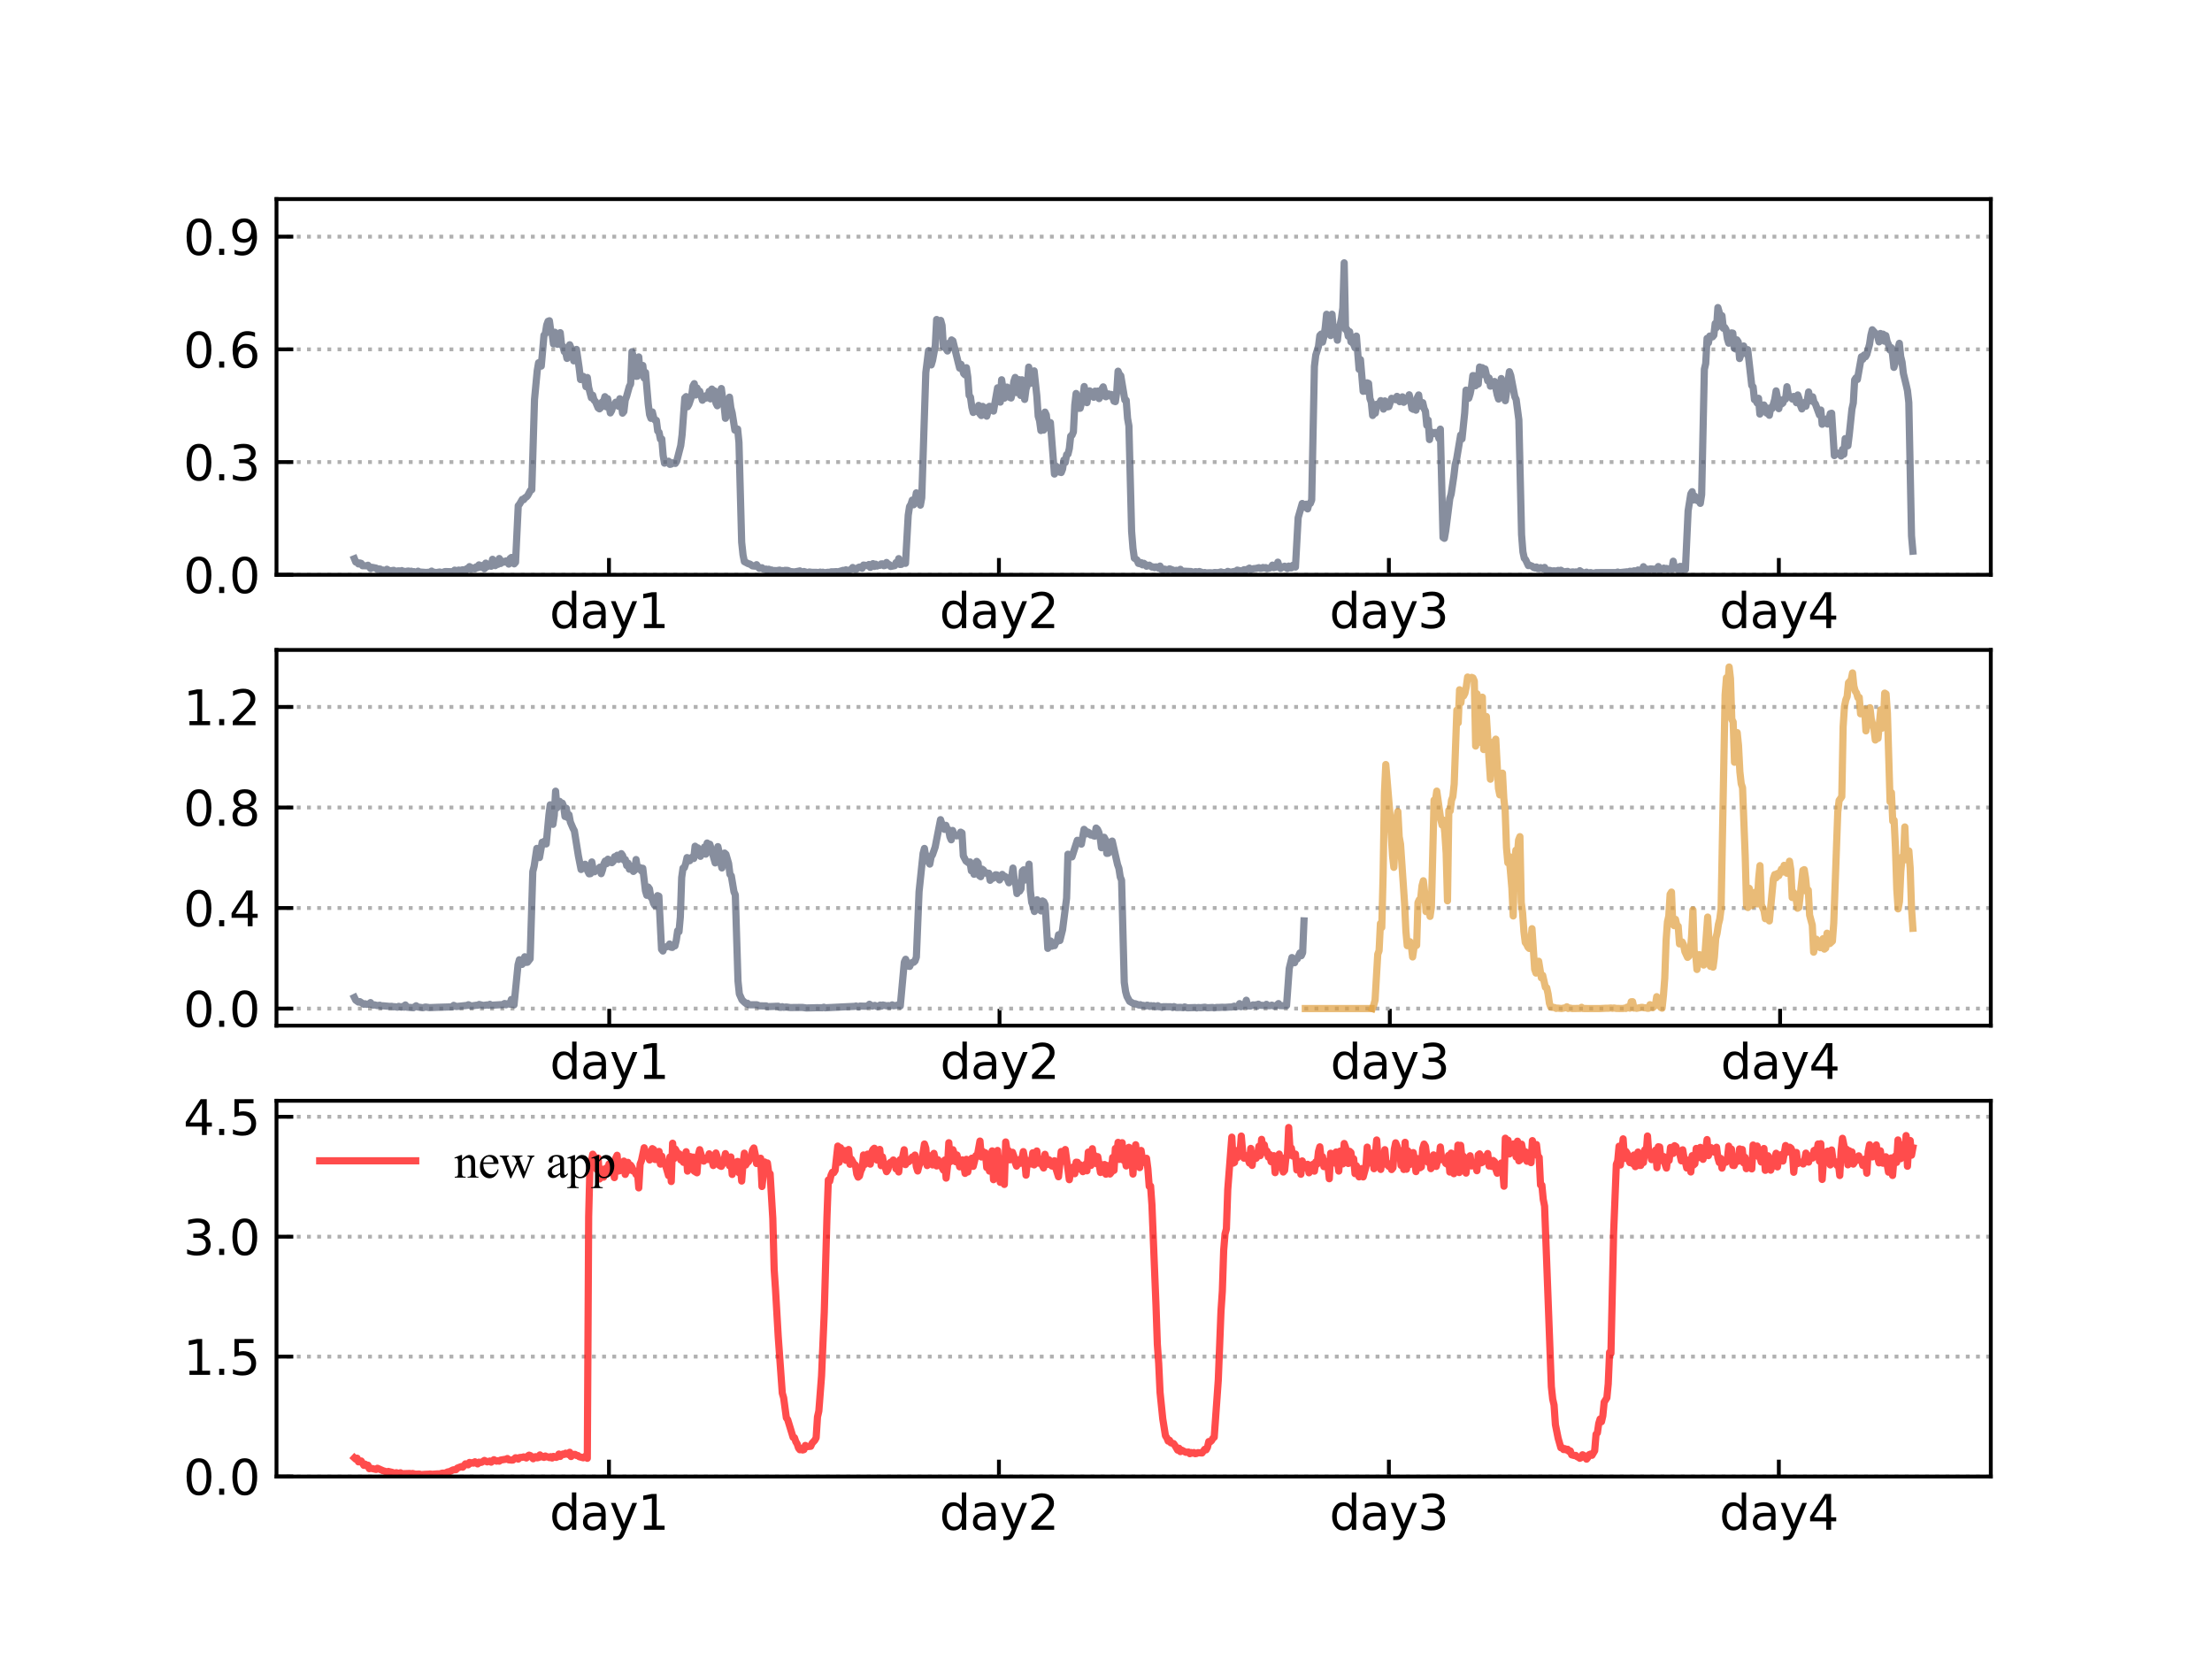 <?xml version="1.0" encoding="utf-8" standalone="no"?>
<!DOCTYPE svg PUBLIC "-//W3C//DTD SVG 1.1//EN"
  "http://www.w3.org/Graphics/SVG/1.1/DTD/svg11.dtd">
<svg height="345.6pt" version="1.1" viewBox="0 0 460.8 345.6" width="460.8pt" xmlns="http://www.w3.org/2000/svg" xmlns:xlink="http://www.w3.org/1999/xlink">
 <defs>
  <style type="text/css">*{stroke-linecap:butt;stroke-linejoin:round;}</style>
 </defs>
 <g id="figure_1">
  <g id="patch_1">
   <path d="M 0 345.6 
L 460.8 345.6 
L 460.8 0 
L 0 0 
z
" style="fill:#ffffff;"/>
  </g>
  <g id="axes_1">
   <g id="patch_2">
    <path d="M 57.6 119.74 
L 414.72 119.74 
L 414.72 41.472 
L 57.6 41.472 
z
" style="fill:#ffffff;"/>
   </g>
   <g id="matplotlib.axis_1">
    <g id="xtick_1">
     <g id="line2d_1">
      <defs>
       <path d="M 0 0 
L 0 -3.5 
" id="m8d47e06f72" style="stroke:#000000;stroke-width:0.8;"/>
      </defs>
      <g>
       <use style="stroke:#000000;stroke-width:0.8;" x="126.861" xlink:href="#m8d47e06f72" y="119.74"/>
      </g>
     </g>
     <g id="text_1">
      <!-- day1 -->
      <g transform="translate(114.482 130.839)scale(0.1 -0.1)">
       <defs>
        <path d="M 2906 2969 
L 2906 4863 
L 3481 4863 
L 3481 0 
L 2906 0 
L 2906 525 
Q 2725 213 2448 61 
Q 2172 -91 1784 -91 
Q 1150 -91 751 415 
Q 353 922 353 1747 
Q 353 2572 751 3078 
Q 1150 3584 1784 3584 
Q 2172 3584 2448 3432 
Q 2725 3281 2906 2969 
z
M 947 1747 
Q 947 1113 1208 752 
Q 1469 391 1925 391 
Q 2381 391 2643 752 
Q 2906 1113 2906 1747 
Q 2906 2381 2643 2742 
Q 2381 3103 1925 3103 
Q 1469 3103 1208 2742 
Q 947 2381 947 1747 
z
" id="DejaVuSans-64" transform="scale(0.016)"/>
        <path d="M 2194 1759 
Q 1497 1759 1228 1600 
Q 959 1441 959 1056 
Q 959 750 1161 570 
Q 1363 391 1709 391 
Q 2188 391 2477 730 
Q 2766 1069 2766 1631 
L 2766 1759 
L 2194 1759 
z
M 3341 1997 
L 3341 0 
L 2766 0 
L 2766 531 
Q 2569 213 2275 61 
Q 1981 -91 1556 -91 
Q 1019 -91 701 211 
Q 384 513 384 1019 
Q 384 1609 779 1909 
Q 1175 2209 1959 2209 
L 2766 2209 
L 2766 2266 
Q 2766 2663 2505 2880 
Q 2244 3097 1772 3097 
Q 1472 3097 1187 3025 
Q 903 2953 641 2809 
L 641 3341 
Q 956 3463 1253 3523 
Q 1550 3584 1831 3584 
Q 2591 3584 2966 3190 
Q 3341 2797 3341 1997 
z
" id="DejaVuSans-61" transform="scale(0.016)"/>
        <path d="M 2059 -325 
Q 1816 -950 1584 -1140 
Q 1353 -1331 966 -1331 
L 506 -1331 
L 506 -850 
L 844 -850 
Q 1081 -850 1212 -737 
Q 1344 -625 1503 -206 
L 1606 56 
L 191 3500 
L 800 3500 
L 1894 763 
L 2988 3500 
L 3597 3500 
L 2059 -325 
z
" id="DejaVuSans-79" transform="scale(0.016)"/>
        <path d="M 794 531 
L 1825 531 
L 1825 4091 
L 703 3866 
L 703 4441 
L 1819 4666 
L 2450 4666 
L 2450 531 
L 3481 531 
L 3481 0 
L 794 0 
L 794 531 
z
" id="DejaVuSans-31" transform="scale(0.016)"/>
       </defs>
       <use xlink:href="#DejaVuSans-64"/>
       <use x="63.477" xlink:href="#DejaVuSans-61"/>
       <use x="124.756" xlink:href="#DejaVuSans-79"/>
       <use x="183.936" xlink:href="#DejaVuSans-31"/>
      </g>
     </g>
    </g>
    <g id="xtick_2">
     <g id="line2d_2">
      <g>
       <use style="stroke:#000000;stroke-width:0.8;" x="208.095" xlink:href="#m8d47e06f72" y="119.74"/>
      </g>
     </g>
     <g id="text_2">
      <!-- day2 -->
      <g transform="translate(195.716 130.839)scale(0.1 -0.1)">
       <defs>
        <path d="M 1228 531 
L 3431 531 
L 3431 0 
L 469 0 
L 469 531 
Q 828 903 1448 1529 
Q 2069 2156 2228 2338 
Q 2531 2678 2651 2914 
Q 2772 3150 2772 3378 
Q 2772 3750 2511 3984 
Q 2250 4219 1831 4219 
Q 1534 4219 1204 4116 
Q 875 4013 500 3803 
L 500 4441 
Q 881 4594 1212 4672 
Q 1544 4750 1819 4750 
Q 2544 4750 2975 4387 
Q 3406 4025 3406 3419 
Q 3406 3131 3298 2873 
Q 3191 2616 2906 2266 
Q 2828 2175 2409 1742 
Q 1991 1309 1228 531 
z
" id="DejaVuSans-32" transform="scale(0.016)"/>
       </defs>
       <use xlink:href="#DejaVuSans-64"/>
       <use x="63.477" xlink:href="#DejaVuSans-61"/>
       <use x="124.756" xlink:href="#DejaVuSans-79"/>
       <use x="183.936" xlink:href="#DejaVuSans-32"/>
      </g>
     </g>
    </g>
    <g id="xtick_3">
     <g id="line2d_3">
      <g>
       <use style="stroke:#000000;stroke-width:0.8;" x="289.329" xlink:href="#m8d47e06f72" y="119.74"/>
      </g>
     </g>
     <g id="text_3">
      <!-- day3 -->
      <g transform="translate(276.95 130.839)scale(0.1 -0.1)">
       <defs>
        <path d="M 2597 2516 
Q 3050 2419 3304 2112 
Q 3559 1806 3559 1356 
Q 3559 666 3084 287 
Q 2609 -91 1734 -91 
Q 1441 -91 1130 -33 
Q 819 25 488 141 
L 488 750 
Q 750 597 1062 519 
Q 1375 441 1716 441 
Q 2309 441 2620 675 
Q 2931 909 2931 1356 
Q 2931 1769 2642 2001 
Q 2353 2234 1838 2234 
L 1294 2234 
L 1294 2753 
L 1863 2753 
Q 2328 2753 2575 2939 
Q 2822 3125 2822 3475 
Q 2822 3834 2567 4026 
Q 2313 4219 1838 4219 
Q 1578 4219 1281 4162 
Q 984 4106 628 3988 
L 628 4550 
Q 988 4650 1302 4700 
Q 1616 4750 1894 4750 
Q 2613 4750 3031 4423 
Q 3450 4097 3450 3541 
Q 3450 3153 3228 2886 
Q 3006 2619 2597 2516 
z
" id="DejaVuSans-33" transform="scale(0.016)"/>
       </defs>
       <use xlink:href="#DejaVuSans-64"/>
       <use x="63.477" xlink:href="#DejaVuSans-61"/>
       <use x="124.756" xlink:href="#DejaVuSans-79"/>
       <use x="183.936" xlink:href="#DejaVuSans-33"/>
      </g>
     </g>
    </g>
    <g id="xtick_4">
     <g id="line2d_4">
      <g>
       <use style="stroke:#000000;stroke-width:0.8;" x="370.563" xlink:href="#m8d47e06f72" y="119.74"/>
      </g>
     </g>
     <g id="text_4">
      <!-- day4 -->
      <g transform="translate(358.184 130.839)scale(0.1 -0.1)">
       <defs>
        <path d="M 2419 4116 
L 825 1625 
L 2419 1625 
L 2419 4116 
z
M 2253 4666 
L 3047 4666 
L 3047 1625 
L 3713 1625 
L 3713 1100 
L 3047 1100 
L 3047 0 
L 2419 0 
L 2419 1100 
L 313 1100 
L 313 1709 
L 2253 4666 
z
" id="DejaVuSans-34" transform="scale(0.016)"/>
       </defs>
       <use xlink:href="#DejaVuSans-64"/>
       <use x="63.477" xlink:href="#DejaVuSans-61"/>
       <use x="124.756" xlink:href="#DejaVuSans-79"/>
       <use x="183.936" xlink:href="#DejaVuSans-34"/>
      </g>
     </g>
    </g>
   </g>
   <g id="matplotlib.axis_2">
    <g id="ytick_1">
     <g id="line2d_5">
      <path clip-path="url(#p2dd14d7e5c)" d="M 57.6 119.74 
L 414.72 119.74 
" style="fill:none;stroke:#b0b0b0;stroke-dasharray:0.8,1.32;stroke-dashoffset:0;stroke-width:0.8;"/>
     </g>
     <g id="line2d_6">
      <defs>
       <path d="M 0 0 
L 3.5 0 
" id="m1d089c526f" style="stroke:#000000;stroke-width:0.8;"/>
      </defs>
      <g>
       <use style="stroke:#000000;stroke-width:0.8;" x="57.6" xlink:href="#m1d089c526f" y="119.74"/>
      </g>
     </g>
     <g id="text_5">
      <!-- 0.0 -->
      <g transform="translate(38.197 123.539)scale(0.1 -0.1)">
       <defs>
        <path d="M 2034 4250 
Q 1547 4250 1301 3770 
Q 1056 3291 1056 2328 
Q 1056 1369 1301 889 
Q 1547 409 2034 409 
Q 2525 409 2770 889 
Q 3016 1369 3016 2328 
Q 3016 3291 2770 3770 
Q 2525 4250 2034 4250 
z
M 2034 4750 
Q 2819 4750 3233 4129 
Q 3647 3509 3647 2328 
Q 3647 1150 3233 529 
Q 2819 -91 2034 -91 
Q 1250 -91 836 529 
Q 422 1150 422 2328 
Q 422 3509 836 4129 
Q 1250 4750 2034 4750 
z
" id="DejaVuSans-30" transform="scale(0.016)"/>
        <path d="M 684 794 
L 1344 794 
L 1344 0 
L 684 0 
L 684 794 
z
" id="DejaVuSans-2e" transform="scale(0.016)"/>
       </defs>
       <use xlink:href="#DejaVuSans-30"/>
       <use x="63.623" xlink:href="#DejaVuSans-2e"/>
       <use x="95.41" xlink:href="#DejaVuSans-30"/>
      </g>
     </g>
    </g>
    <g id="ytick_2">
     <g id="line2d_7">
      <path clip-path="url(#p2dd14d7e5c)" d="M 57.6 96.26 
L 414.72 96.26 
" style="fill:none;stroke:#b0b0b0;stroke-dasharray:0.8,1.32;stroke-dashoffset:0;stroke-width:0.8;"/>
     </g>
     <g id="line2d_8">
      <g>
       <use style="stroke:#000000;stroke-width:0.8;" x="57.6" xlink:href="#m1d089c526f" y="96.26"/>
      </g>
     </g>
     <g id="text_6">
      <!-- 0.3 -->
      <g transform="translate(38.197 100.059)scale(0.1 -0.1)">
       <use xlink:href="#DejaVuSans-30"/>
       <use x="63.623" xlink:href="#DejaVuSans-2e"/>
       <use x="95.41" xlink:href="#DejaVuSans-33"/>
      </g>
     </g>
    </g>
    <g id="ytick_3">
     <g id="line2d_9">
      <path clip-path="url(#p2dd14d7e5c)" d="M 57.6 72.779 
L 414.72 72.779 
" style="fill:none;stroke:#b0b0b0;stroke-dasharray:0.8,1.32;stroke-dashoffset:0;stroke-width:0.8;"/>
     </g>
     <g id="line2d_10">
      <g>
       <use style="stroke:#000000;stroke-width:0.8;" x="57.6" xlink:href="#m1d089c526f" y="72.779"/>
      </g>
     </g>
     <g id="text_7">
      <!-- 0.6 -->
      <g transform="translate(38.197 76.579)scale(0.1 -0.1)">
       <defs>
        <path d="M 2113 2584 
Q 1688 2584 1439 2293 
Q 1191 2003 1191 1497 
Q 1191 994 1439 701 
Q 1688 409 2113 409 
Q 2538 409 2786 701 
Q 3034 994 3034 1497 
Q 3034 2003 2786 2293 
Q 2538 2584 2113 2584 
z
M 3366 4563 
L 3366 3988 
Q 3128 4100 2886 4159 
Q 2644 4219 2406 4219 
Q 1781 4219 1451 3797 
Q 1122 3375 1075 2522 
Q 1259 2794 1537 2939 
Q 1816 3084 2150 3084 
Q 2853 3084 3261 2657 
Q 3669 2231 3669 1497 
Q 3669 778 3244 343 
Q 2819 -91 2113 -91 
Q 1303 -91 875 529 
Q 447 1150 447 2328 
Q 447 3434 972 4092 
Q 1497 4750 2381 4750 
Q 2619 4750 2861 4703 
Q 3103 4656 3366 4563 
z
" id="DejaVuSans-36" transform="scale(0.016)"/>
       </defs>
       <use xlink:href="#DejaVuSans-30"/>
       <use x="63.623" xlink:href="#DejaVuSans-2e"/>
       <use x="95.41" xlink:href="#DejaVuSans-36"/>
      </g>
     </g>
    </g>
    <g id="ytick_4">
     <g id="line2d_11">
      <path clip-path="url(#p2dd14d7e5c)" d="M 57.6 49.299 
L 414.72 49.299 
" style="fill:none;stroke:#b0b0b0;stroke-dasharray:0.8,1.32;stroke-dashoffset:0;stroke-width:0.8;"/>
     </g>
     <g id="line2d_12">
      <g>
       <use style="stroke:#000000;stroke-width:0.8;" x="57.6" xlink:href="#m1d089c526f" y="49.299"/>
      </g>
     </g>
     <g id="text_8">
      <!-- 0.9 -->
      <g transform="translate(38.197 53.098)scale(0.1 -0.1)">
       <defs>
        <path d="M 703 97 
L 703 672 
Q 941 559 1184 500 
Q 1428 441 1663 441 
Q 2288 441 2617 861 
Q 2947 1281 2994 2138 
Q 2813 1869 2534 1725 
Q 2256 1581 1919 1581 
Q 1219 1581 811 2004 
Q 403 2428 403 3163 
Q 403 3881 828 4315 
Q 1253 4750 1959 4750 
Q 2769 4750 3195 4129 
Q 3622 3509 3622 2328 
Q 3622 1225 3098 567 
Q 2575 -91 1691 -91 
Q 1453 -91 1209 -44 
Q 966 3 703 97 
z
M 1959 2075 
Q 2384 2075 2632 2365 
Q 2881 2656 2881 3163 
Q 2881 3666 2632 3958 
Q 2384 4250 1959 4250 
Q 1534 4250 1286 3958 
Q 1038 3666 1038 3163 
Q 1038 2656 1286 2365 
Q 1534 2075 1959 2075 
z
" id="DejaVuSans-39" transform="scale(0.016)"/>
       </defs>
       <use xlink:href="#DejaVuSans-30"/>
       <use x="63.623" xlink:href="#DejaVuSans-2e"/>
       <use x="95.41" xlink:href="#DejaVuSans-39"/>
      </g>
     </g>
    </g>
   </g>
   <g id="line2d_13">
    <path clip-path="url(#p2dd14d7e5c)" d="M 73.833 116.391 
L 74.115 117.083 
L 74.397 117.147 
L 74.679 117.476 
L 74.961 117.273 
L 75.243 117.361 
L 75.525 117.855 
L 76.371 117.863 
L 76.653 117.748 
L 77.217 118.443 
L 77.5 118.181 
L 78.346 118.349 
L 78.628 118.631 
L 78.91 118.518 
L 79.192 118.548 
L 79.474 118.807 
L 79.756 118.743 
L 80.038 118.855 
L 80.32 118.809 
L 80.602 118.589 
L 81.166 118.945 
L 82.013 118.804 
L 82.577 119.114 
L 82.859 118.929 
L 83.141 118.92 
L 83.423 119.104 
L 83.705 118.864 
L 83.987 119.116 
L 84.269 119.024 
L 84.551 119.233 
L 84.833 118.978 
L 85.115 118.956 
L 85.397 119.127 
L 85.679 118.989 
L 85.961 119.188 
L 86.244 119.08 
L 86.526 119.278 
L 86.808 119.207 
L 87.09 118.983 
L 87.372 119.155 
L 88.782 119.254 
L 89.628 119.182 
L 89.91 118.968 
L 90.192 119.264 
L 90.474 119.201 
L 90.757 119.296 
L 91.603 119.156 
L 91.885 119.331 
L 92.731 119.066 
L 94.141 119.102 
L 94.423 119.196 
L 94.705 118.772 
L 95.27 118.915 
L 95.552 118.754 
L 95.834 118.84 
L 96.398 118.691 
L 96.68 118.727 
L 96.962 118.902 
L 97.244 118.459 
L 97.526 118.524 
L 97.808 118.035 
L 98.09 118.584 
L 98.372 118.28 
L 98.654 118.469 
L 98.936 118.506 
L 99.218 118.074 
L 99.5 118.269 
L 99.783 117.674 
L 100.065 118.155 
L 100.347 118.044 
L 100.629 117.761 
L 100.911 118.484 
L 101.193 117.306 
L 101.475 118.063 
L 102.039 117.704 
L 102.321 117.963 
L 102.603 116.511 
L 102.885 117.577 
L 103.167 117.83 
L 103.449 116.97 
L 103.731 117.561 
L 104.013 116.352 
L 104.296 117.384 
L 104.578 116.872 
L 104.86 117.111 
L 105.142 117.071 
L 105.424 116.845 
L 105.706 117.081 
L 105.988 117.508 
L 106.27 116.345 
L 106.552 116.126 
L 106.834 117.193 
L 107.116 117.459 
L 107.398 117.133 
L 107.962 105.352 
L 108.244 105.007 
L 108.809 104.03 
L 109.091 104.092 
L 109.373 103.688 
L 109.655 103.537 
L 109.937 103.217 
L 110.501 102.164 
L 110.783 102.013 
L 111.347 83.22 
L 111.911 77.249 
L 112.193 75.569 
L 112.475 75.454 
L 112.757 76.264 
L 113.322 69.83 
L 113.604 69.514 
L 113.886 67.715 
L 114.168 66.935 
L 114.45 66.822 
L 114.732 68.876 
L 115.014 69.54 
L 115.296 71.646 
L 115.578 69.209 
L 115.86 70.034 
L 116.142 71.729 
L 116.424 71.339 
L 116.706 69.3 
L 116.988 71.876 
L 117.27 72.153 
L 117.552 73.254 
L 117.835 73.361 
L 118.117 74.664 
L 118.399 72.517 
L 118.681 71.82 
L 118.963 72.524 
L 119.245 73.539 
L 119.527 75.172 
L 119.809 73.354 
L 120.091 72.789 
L 120.655 76.666 
L 120.937 79.069 
L 121.219 78.986 
L 121.501 78.407 
L 121.783 78.834 
L 122.066 80.548 
L 122.348 78.641 
L 122.63 80.715 
L 123.194 82.87 
L 123.476 82.334 
L 123.758 83.368 
L 124.04 83.635 
L 124.604 84.971 
L 124.886 85.173 
L 125.168 84.892 
L 125.45 83.732 
L 125.732 83.726 
L 126.014 82.635 
L 126.296 84.744 
L 126.579 83.042 
L 127.143 86.02 
L 127.425 85.511 
L 127.707 84.488 
L 127.989 84.387 
L 128.271 83.787 
L 128.553 83.959 
L 128.835 84.644 
L 129.117 83.065 
L 129.399 83.731 
L 129.681 86.068 
L 129.963 85.718 
L 130.245 83.357 
L 130.527 82.593 
L 131.092 80.542 
L 131.374 79.983 
L 131.656 73.268 
L 132.22 75.571 
L 132.502 78.401 
L 132.784 78.368 
L 133.066 74.356 
L 133.348 78.069 
L 133.63 76.547 
L 133.912 76.132 
L 134.194 78.765 
L 134.476 77.605 
L 135.04 84.156 
L 135.322 86.376 
L 135.605 87.153 
L 135.887 85.816 
L 136.169 86.982 
L 136.451 87.53 
L 136.733 87.573 
L 137.015 89.785 
L 137.297 90.066 
L 137.579 91.486 
L 137.861 91.445 
L 138.143 94.829 
L 138.425 96.484 
L 138.707 96.193 
L 138.989 96.342 
L 139.271 96.078 
L 139.553 96.736 
L 139.835 96.675 
L 140.118 96.401 
L 140.682 96.544 
L 140.964 96.107 
L 141.81 92.819 
L 142.092 90.572 
L 142.656 82.898 
L 142.938 82.619 
L 143.22 84.744 
L 143.502 84.261 
L 144.066 82.608 
L 144.348 80.431 
L 144.631 79.921 
L 144.913 82.283 
L 145.195 80.82 
L 145.477 81.505 
L 145.759 81.494 
L 146.323 83.376 
L 146.605 82.583 
L 146.887 82.98 
L 147.169 82.389 
L 147.451 82.876 
L 147.733 81.527 
L 148.015 83.101 
L 148.297 81.052 
L 148.579 81.889 
L 148.861 81.429 
L 149.144 83.967 
L 149.426 84.527 
L 149.708 83.59 
L 149.99 81.805 
L 150.272 80.938 
L 150.554 83.142 
L 150.836 84.433 
L 151.118 87.144 
L 151.4 86.577 
L 151.964 82.732 
L 152.246 84.929 
L 152.528 86.036 
L 153.092 89.608 
L 153.375 89.573 
L 153.657 89.381 
L 153.939 92.148 
L 154.503 112.94 
L 154.785 115.594 
L 155.067 116.999 
L 155.913 117.441 
L 156.195 117.489 
L 156.759 117.883 
L 157.323 117.946 
L 157.605 117.633 
L 158.17 118.398 
L 158.734 118.269 
L 159.016 118.545 
L 159.298 118.626 
L 159.58 118.553 
L 159.862 118.844 
L 160.144 118.582 
L 160.426 118.777 
L 160.708 118.73 
L 160.99 119.012 
L 161.272 118.85 
L 161.836 118.874 
L 162.401 118.76 
L 162.683 118.923 
L 162.965 118.862 
L 163.247 119.071 
L 163.529 118.807 
L 164.093 118.827 
L 164.657 119.068 
L 165.503 119.142 
L 166.349 118.987 
L 166.631 118.925 
L 166.914 119.263 
L 167.196 119.231 
L 167.478 119.058 
L 168.042 119.225 
L 168.324 119.371 
L 168.606 119.151 
L 169.17 119.238 
L 170.016 119.23 
L 170.58 119.278 
L 170.862 119.177 
L 171.144 119.294 
L 171.427 119.202 
L 171.709 119.318 
L 172.555 119.205 
L 172.837 119.278 
L 173.119 119.121 
L 173.683 119.119 
L 174.247 119.077 
L 174.529 119.143 
L 175.657 118.811 
L 175.94 118.919 
L 176.222 118.704 
L 176.504 118.951 
L 177.35 118.586 
L 177.632 118.217 
L 178.196 118.648 
L 178.478 118.536 
L 178.76 118.243 
L 179.042 118.121 
L 179.324 118.171 
L 179.606 118.38 
L 179.888 117.71 
L 180.735 117.845 
L 181.017 117.59 
L 181.299 118.206 
L 181.863 117.415 
L 182.145 117.994 
L 182.427 117.537 
L 182.709 117.921 
L 182.991 117.747 
L 183.273 117.774 
L 183.555 117.473 
L 183.837 117.462 
L 184.119 117.851 
L 184.401 117.782 
L 184.683 117.178 
L 184.966 117.497 
L 185.248 117.613 
L 185.53 118.004 
L 186.376 117.839 
L 186.658 117.201 
L 186.94 117.45 
L 187.222 116.372 
L 187.504 117.59 
L 187.786 117.56 
L 188.068 117.067 
L 188.35 116.936 
L 188.632 117.356 
L 189.197 107.355 
L 189.479 105.514 
L 189.761 105.075 
L 190.043 104.181 
L 190.325 105.154 
L 190.607 104.248 
L 190.889 102.668 
L 191.171 103.633 
L 191.453 103.971 
L 191.735 105.232 
L 192.017 103.702 
L 192.863 77.62 
L 193.427 73.04 
L 193.71 74.203 
L 193.992 76.022 
L 194.274 75.071 
L 194.838 72.036 
L 195.12 66.556 
L 195.402 68.082 
L 195.684 67.563 
L 195.966 66.75 
L 196.248 67.783 
L 196.53 72.297 
L 196.812 71.89 
L 197.094 72.671 
L 197.376 73.12 
L 197.658 71.49 
L 197.94 71.75 
L 198.223 70.812 
L 198.505 71.015 
L 199.633 75.601 
L 199.915 76.696 
L 200.197 75.895 
L 200.761 77.828 
L 201.043 78.097 
L 201.325 76.604 
L 201.607 78.537 
L 201.889 82.359 
L 202.171 82.749 
L 202.453 84.827 
L 202.736 85.923 
L 203.018 85.291 
L 203.3 85.042 
L 203.582 85.746 
L 203.864 84.454 
L 204.146 86.233 
L 204.428 86.564 
L 204.71 84.655 
L 204.992 85.33 
L 205.274 84.933 
L 205.556 86.69 
L 206.12 84.644 
L 206.402 84.693 
L 206.684 85.336 
L 206.966 85.635 
L 207.813 80.79 
L 208.095 83.228 
L 208.377 83.774 
L 208.659 79.114 
L 209.223 82.948 
L 209.505 82.646 
L 209.787 80.639 
L 210.069 81.305 
L 210.351 82.785 
L 210.633 82.911 
L 210.915 81.681 
L 211.197 79.468 
L 211.479 78.63 
L 211.762 81.777 
L 212.044 79.537 
L 212.326 79.089 
L 212.608 82.375 
L 212.89 79.124 
L 213.454 83.205 
L 213.736 81.057 
L 214.018 80.262 
L 214.3 76.471 
L 214.582 79.481 
L 214.864 79.817 
L 215.428 77.258 
L 215.992 82.502 
L 216.275 86.709 
L 216.557 87.627 
L 216.839 89.688 
L 217.121 89.347 
L 217.403 89.59 
L 217.685 85.848 
L 217.967 86.45 
L 218.249 89.093 
L 218.531 88.755 
L 218.813 88.029 
L 219.659 98.755 
L 219.941 97.072 
L 220.223 97.319 
L 220.506 98.271 
L 221.07 98.437 
L 221.352 97.717 
L 221.634 95.827 
L 221.916 96.328 
L 222.198 94.724 
L 222.48 94.599 
L 222.762 93.435 
L 223.044 90.847 
L 223.326 90.647 
L 223.608 89.975 
L 223.89 84.414 
L 224.172 81.968 
L 224.454 82.854 
L 224.736 85.067 
L 225.019 85.048 
L 225.583 82.827 
L 225.865 80.519 
L 226.429 83.883 
L 226.711 81.994 
L 226.993 81.419 
L 227.275 82.288 
L 227.557 82.277 
L 227.839 82.758 
L 228.121 81.483 
L 228.403 82.513 
L 228.685 81.468 
L 228.967 83.034 
L 229.249 82.564 
L 229.532 81.072 
L 229.814 80.591 
L 230.378 82.657 
L 230.942 82.059 
L 231.224 82.48 
L 231.506 82.171 
L 231.788 82.649 
L 232.07 83.572 
L 232.352 83.667 
L 232.634 81.665 
L 232.916 77.326 
L 233.198 77.984 
L 233.48 78.269 
L 234.327 83.334 
L 234.609 83.381 
L 234.891 87.151 
L 235.173 88.74 
L 235.737 110.696 
L 236.019 114.218 
L 236.301 116.268 
L 236.865 116.658 
L 237.147 117.358 
L 237.429 117.428 
L 237.711 117.195 
L 237.993 117.66 
L 238.275 117.341 
L 238.558 117.552 
L 238.84 117.957 
L 239.404 117.725 
L 239.968 118.129 
L 240.25 118.092 
L 240.532 118.253 
L 240.814 118.091 
L 241.096 118.139 
L 241.378 118.373 
L 241.66 117.929 
L 241.942 118.635 
L 242.224 118.808 
L 242.506 118.548 
L 243.353 118.739 
L 243.635 118.498 
L 244.481 118.809 
L 244.763 119.015 
L 245.045 118.802 
L 245.327 119.005 
L 245.891 118.604 
L 246.173 118.97 
L 248.148 119.06 
L 248.712 119.367 
L 248.994 119.093 
L 249.276 119.107 
L 249.558 119.339 
L 249.84 119.052 
L 250.686 119.36 
L 250.968 119.262 
L 251.25 119.35 
L 252.097 119.312 
L 252.661 119.365 
L 252.943 119.266 
L 253.789 119.295 
L 254.353 119.141 
L 254.635 119.267 
L 255.481 119.283 
L 255.763 119.025 
L 256.328 119.211 
L 257.174 119.035 
L 257.456 119.062 
L 257.738 118.763 
L 258.302 118.896 
L 258.866 118.902 
L 259.148 118.681 
L 259.712 118.694 
L 260.276 118.346 
L 260.558 118.706 
L 261.123 118.463 
L 261.687 118.411 
L 262.251 118.257 
L 262.533 118.405 
L 262.815 118.386 
L 263.097 118.221 
L 263.379 118.312 
L 263.661 118.241 
L 263.943 118.464 
L 264.507 118.325 
L 264.789 118.169 
L 265.071 117.723 
L 265.354 118.263 
L 265.918 118.1 
L 266.2 117.107 
L 266.482 118.093 
L 266.764 118.42 
L 267.046 118.061 
L 267.328 118.158 
L 267.61 117.95 
L 268.174 118.436 
L 268.456 117.928 
L 268.738 118.273 
L 269.02 118.289 
L 269.302 117.774 
L 269.867 118.13 
L 270.431 107.837 
L 271.277 104.887 
L 271.559 105.673 
L 271.841 105.661 
L 272.123 105.029 
L 272.405 106.012 
L 272.687 104.963 
L 272.969 104.87 
L 273.251 104.147 
L 273.815 76.33 
L 274.097 73.99 
L 274.662 72.162 
L 274.944 69.9 
L 275.226 69.597 
L 275.508 71.271 
L 275.79 70.125 
L 276.072 68.23 
L 276.354 65.468 
L 276.918 67.55 
L 277.2 69.906 
L 277.482 65.461 
L 277.764 68.869 
L 278.046 68.783 
L 278.328 69.011 
L 278.61 70.874 
L 278.893 68.162 
L 279.175 67.655 
L 279.457 66.283 
L 279.739 64.144 
L 280.021 54.753 
L 280.303 68.635 
L 280.585 68.596 
L 280.867 70.047 
L 281.149 69.096 
L 281.431 71.205 
L 281.713 71.365 
L 281.995 71.706 
L 282.277 72.459 
L 282.559 70.012 
L 283.123 76.93 
L 283.406 74.907 
L 283.97 81.516 
L 284.252 80.73 
L 284.534 81.493 
L 284.816 79.751 
L 285.098 79.87 
L 285.38 83.016 
L 285.662 83.783 
L 285.944 86.552 
L 286.226 85.613 
L 286.508 86.07 
L 286.79 84.22 
L 287.072 84.399 
L 287.354 84.038 
L 287.637 83.453 
L 287.919 83.787 
L 288.201 85.225 
L 288.483 83.519 
L 289.047 84.757 
L 289.329 84.701 
L 289.893 82.973 
L 290.739 83.266 
L 291.021 82.57 
L 291.303 83.293 
L 291.585 83.68 
L 291.867 83.327 
L 292.15 82.672 
L 292.432 83.805 
L 292.996 83.281 
L 293.278 83.395 
L 293.56 82.244 
L 293.842 83.43 
L 294.124 85.113 
L 294.406 85.267 
L 294.688 84.356 
L 294.97 85.452 
L 295.252 82.843 
L 295.534 82.271 
L 295.816 84.583 
L 296.098 84.538 
L 296.38 83.879 
L 296.663 85.109 
L 296.945 85.669 
L 297.227 88.611 
L 297.509 87.514 
L 297.791 91.569 
L 298.073 89.929 
L 298.355 90.256 
L 298.637 90.328 
L 298.919 90.094 
L 299.201 90.099 
L 299.483 90.493 
L 299.765 91.36 
L 300.047 89.4 
L 300.611 111.966 
L 300.893 112.144 
L 301.176 110.543 
L 302.022 103.86 
L 302.304 102.92 
L 302.868 99.155 
L 303.15 96.735 
L 303.432 95.693 
L 304.278 90.622 
L 304.56 91.435 
L 305.124 85.999 
L 305.406 81.264 
L 305.689 83.017 
L 305.971 82.962 
L 306.253 82.05 
L 306.535 80.65 
L 306.817 78.245 
L 307.099 78.27 
L 307.381 80.36 
L 307.663 79.731 
L 307.945 80.008 
L 308.227 76.453 
L 308.509 76.615 
L 308.791 76.597 
L 309.073 78.041 
L 309.355 76.861 
L 309.919 79.33 
L 310.202 78.733 
L 310.484 80.445 
L 311.048 79.547 
L 311.33 79.471 
L 311.894 82.231 
L 312.176 83.13 
L 312.458 81.997 
L 312.74 78.857 
L 313.022 80.735 
L 313.304 81.118 
L 313.586 83.472 
L 314.432 77.43 
L 314.715 78.21 
L 315.561 82.64 
L 315.843 83.219 
L 316.407 87.476 
L 316.971 111.398 
L 317.253 114.964 
L 317.535 116.285 
L 317.817 116.602 
L 318.381 117.821 
L 318.663 117.744 
L 319.228 117.973 
L 319.51 118.231 
L 319.792 118.317 
L 320.074 118.118 
L 320.356 118.455 
L 320.638 118.46 
L 320.92 118.247 
L 321.484 118.52 
L 321.766 118.205 
L 322.048 118.78 
L 322.33 118.97 
L 322.612 118.809 
L 322.894 118.819 
L 323.176 118.948 
L 323.741 118.912 
L 324.305 118.958 
L 324.587 118.821 
L 324.869 119.036 
L 325.151 118.789 
L 325.715 119.156 
L 326.561 119.025 
L 326.843 119.251 
L 327.407 119.16 
L 327.689 119.134 
L 327.972 119.372 
L 328.254 119.135 
L 328.536 119.347 
L 328.818 119.286 
L 329.1 118.89 
L 329.664 119.282 
L 330.228 119.334 
L 330.51 119.187 
L 330.792 119.391 
L 331.356 119.28 
L 331.92 119.435 
L 332.485 119.289 
L 336.715 119.275 
L 336.998 119.166 
L 337.28 119.302 
L 338.972 119.113 
L 339.254 119.287 
L 339.536 119 
L 340.1 119.058 
L 340.382 118.916 
L 340.946 118.923 
L 341.228 118.735 
L 341.511 118.881 
L 341.793 118.75 
L 342.075 118.839 
L 342.357 118.053 
L 342.639 118.746 
L 342.921 118.533 
L 343.203 118.574 
L 343.485 118.779 
L 343.767 118.517 
L 344.331 118.549 
L 344.613 118.797 
L 344.895 118.52 
L 345.177 118.465 
L 345.459 118.022 
L 345.741 118.863 
L 346.024 118.616 
L 346.306 118.544 
L 346.588 118.348 
L 346.87 118.578 
L 347.152 118.41 
L 347.434 118.676 
L 347.716 118.502 
L 348.28 118.646 
L 348.562 116.909 
L 348.844 118.441 
L 349.408 118.455 
L 349.69 118.809 
L 349.972 117.999 
L 350.254 118.002 
L 350.537 118.692 
L 350.819 118.56 
L 351.101 118.636 
L 351.665 106.415 
L 352.229 102.883 
L 352.511 102.429 
L 352.793 104.156 
L 353.075 103.372 
L 353.639 104.316 
L 353.921 103.814 
L 354.203 104.863 
L 354.485 103.035 
L 355.05 76.912 
L 355.332 75.73 
L 355.614 70.493 
L 355.896 71.422 
L 356.178 70.002 
L 356.742 70.182 
L 357.024 69.83 
L 357.306 67.394 
L 357.588 68.244 
L 357.87 64.072 
L 358.434 66.061 
L 358.716 65.759 
L 358.998 68.383 
L 359.281 68.193 
L 359.563 68.661 
L 359.845 70.568 
L 360.127 71.492 
L 360.691 69.35 
L 360.973 69.395 
L 361.255 72.503 
L 361.537 72.695 
L 361.819 70.797 
L 362.101 71.23 
L 362.383 74.69 
L 362.947 73.032 
L 363.229 72.067 
L 363.794 73.731 
L 364.076 72.837 
L 364.922 80.287 
L 365.204 80.602 
L 365.486 83.263 
L 365.768 83.397 
L 366.05 83.964 
L 366.332 82.968 
L 366.614 86.258 
L 367.178 84.409 
L 367.46 84.366 
L 367.742 84.955 
L 368.024 86.058 
L 368.307 85.043 
L 368.589 86.512 
L 368.871 84.925 
L 369.153 85.121 
L 369.717 83.161 
L 369.999 81.425 
L 370.281 82.88 
L 370.563 85.133 
L 370.845 83.302 
L 371.127 84.17 
L 371.409 83.941 
L 371.691 83.105 
L 371.973 83.135 
L 372.255 80.562 
L 372.537 82.269 
L 372.82 82.574 
L 373.102 82.63 
L 373.384 83.14 
L 373.666 82.587 
L 373.948 82.761 
L 374.23 83.891 
L 374.512 82.276 
L 374.794 83.094 
L 375.076 84.477 
L 375.358 85.188 
L 375.64 84.183 
L 375.922 83.848 
L 376.204 84.625 
L 376.486 83.416 
L 376.768 81.649 
L 377.05 83.144 
L 377.333 83.518 
L 377.615 82.67 
L 377.897 83.806 
L 378.179 84.146 
L 379.025 86.441 
L 379.307 85.418 
L 379.589 88.383 
L 379.871 87.864 
L 380.435 87.302 
L 380.717 88.337 
L 381.281 86.167 
L 381.563 86.083 
L 382.128 94.911 
L 382.41 94.251 
L 382.974 94.493 
L 383.256 94.638 
L 383.538 94.99 
L 383.82 93.622 
L 384.102 94.637 
L 384.384 91.368 
L 384.666 91.862 
L 384.948 92.864 
L 385.23 90.597 
L 385.794 85.212 
L 386.076 83.948 
L 386.359 79.132 
L 386.641 78.703 
L 386.923 79.058 
L 387.769 74.322 
L 388.051 74.85 
L 388.333 73.955 
L 388.615 74.322 
L 388.897 73.819 
L 389.461 71.719 
L 389.743 69.822 
L 390.025 68.7 
L 390.872 69.651 
L 391.154 70.109 
L 391.436 71.219 
L 391.718 69.467 
L 392 70.41 
L 392.282 69.609 
L 392.564 71.076 
L 392.846 69.901 
L 393.128 71.165 
L 393.41 71.797 
L 393.692 72.905 
L 393.974 72.415 
L 394.256 73.887 
L 394.538 76.533 
L 395.103 74.621 
L 395.385 72.592 
L 395.667 71.518 
L 395.949 74.265 
L 396.231 75.426 
L 396.513 77.808 
L 397.077 80.136 
L 397.359 81.365 
L 397.641 83.856 
L 398.205 111.623 
L 398.487 114.822 
L 398.487 114.822 
" style="fill:none;stroke:#545e75;stroke-linecap:square;stroke-opacity:0.7;stroke-width:1.5;"/>
   </g>
   <g id="patch_3">
    <path d="M 57.6 119.74 
L 57.6 41.472 
" style="fill:none;stroke:#000000;stroke-linecap:square;stroke-linejoin:miter;stroke-width:0.8;"/>
   </g>
   <g id="patch_4">
    <path d="M 414.72 119.74 
L 414.72 41.472 
" style="fill:none;stroke:#000000;stroke-linecap:square;stroke-linejoin:miter;stroke-width:0.8;"/>
   </g>
   <g id="patch_5">
    <path d="M 57.6 119.74 
L 414.72 119.74 
" style="fill:none;stroke:#000000;stroke-linecap:square;stroke-linejoin:miter;stroke-width:0.8;"/>
   </g>
   <g id="patch_6">
    <path d="M 57.6 41.472 
L 414.72 41.472 
" style="fill:none;stroke:#000000;stroke-linecap:square;stroke-linejoin:miter;stroke-width:0.8;"/>
   </g>
  </g>
  <g id="axes_2">
   <g id="patch_7">
    <path d="M 57.6 213.662 
L 414.72 213.662 
L 414.72 135.394 
L 57.6 135.394 
z
" style="fill:#ffffff;"/>
   </g>
   <g id="matplotlib.axis_3">
    <g id="xtick_5">
     <g id="line2d_14">
      <g>
       <use style="stroke:#000000;stroke-width:0.8;" x="126.917" xlink:href="#m8d47e06f72" y="213.662"/>
      </g>
     </g>
     <g id="text_9">
      <!-- day1 -->
      <g transform="translate(114.538 224.761)scale(0.1 -0.1)">
       <use xlink:href="#DejaVuSans-64"/>
       <use x="63.477" xlink:href="#DejaVuSans-61"/>
       <use x="124.756" xlink:href="#DejaVuSans-79"/>
       <use x="183.936" xlink:href="#DejaVuSans-31"/>
      </g>
     </g>
    </g>
    <g id="xtick_6">
     <g id="line2d_15">
      <g>
       <use style="stroke:#000000;stroke-width:0.8;" x="208.221" xlink:href="#m8d47e06f72" y="213.662"/>
      </g>
     </g>
     <g id="text_10">
      <!-- day2 -->
      <g transform="translate(195.842 224.761)scale(0.1 -0.1)">
       <use xlink:href="#DejaVuSans-64"/>
       <use x="63.477" xlink:href="#DejaVuSans-61"/>
       <use x="124.756" xlink:href="#DejaVuSans-79"/>
       <use x="183.936" xlink:href="#DejaVuSans-32"/>
      </g>
     </g>
    </g>
    <g id="xtick_7">
     <g id="line2d_16">
      <g>
       <use style="stroke:#000000;stroke-width:0.8;" x="289.524" xlink:href="#m8d47e06f72" y="213.662"/>
      </g>
     </g>
     <g id="text_11">
      <!-- day3 -->
      <g transform="translate(277.145 224.761)scale(0.1 -0.1)">
       <use xlink:href="#DejaVuSans-64"/>
       <use x="63.477" xlink:href="#DejaVuSans-61"/>
       <use x="124.756" xlink:href="#DejaVuSans-79"/>
       <use x="183.936" xlink:href="#DejaVuSans-33"/>
      </g>
     </g>
    </g>
    <g id="xtick_8">
     <g id="line2d_17">
      <g>
       <use style="stroke:#000000;stroke-width:0.8;" x="370.827" xlink:href="#m8d47e06f72" y="213.662"/>
      </g>
     </g>
     <g id="text_12">
      <!-- day4 -->
      <g transform="translate(358.448 224.761)scale(0.1 -0.1)">
       <use xlink:href="#DejaVuSans-64"/>
       <use x="63.477" xlink:href="#DejaVuSans-61"/>
       <use x="124.756" xlink:href="#DejaVuSans-79"/>
       <use x="183.936" xlink:href="#DejaVuSans-34"/>
      </g>
     </g>
    </g>
   </g>
   <g id="matplotlib.axis_4">
    <g id="ytick_5">
     <g id="line2d_18">
      <path clip-path="url(#pa4f5fba2f3)" d="M 57.6 210.104 
L 414.72 210.104 
" style="fill:none;stroke:#b0b0b0;stroke-dasharray:0.8,1.32;stroke-dashoffset:0;stroke-width:0.8;"/>
     </g>
     <g id="line2d_19">
      <g>
       <use style="stroke:#000000;stroke-width:0.8;" x="57.6" xlink:href="#m1d089c526f" y="210.104"/>
      </g>
     </g>
     <g id="text_13">
      <!-- 0.0 -->
      <g transform="translate(38.197 213.904)scale(0.1 -0.1)">
       <use xlink:href="#DejaVuSans-30"/>
       <use x="63.623" xlink:href="#DejaVuSans-2e"/>
       <use x="95.41" xlink:href="#DejaVuSans-30"/>
      </g>
     </g>
    </g>
    <g id="ytick_6">
     <g id="line2d_20">
      <path clip-path="url(#pa4f5fba2f3)" d="M 57.6 189.16 
L 414.72 189.16 
" style="fill:none;stroke:#b0b0b0;stroke-dasharray:0.8,1.32;stroke-dashoffset:0;stroke-width:0.8;"/>
     </g>
     <g id="line2d_21">
      <g>
       <use style="stroke:#000000;stroke-width:0.8;" x="57.6" xlink:href="#m1d089c526f" y="189.16"/>
      </g>
     </g>
     <g id="text_14">
      <!-- 0.4 -->
      <g transform="translate(38.197 192.959)scale(0.1 -0.1)">
       <use xlink:href="#DejaVuSans-30"/>
       <use x="63.623" xlink:href="#DejaVuSans-2e"/>
       <use x="95.41" xlink:href="#DejaVuSans-34"/>
      </g>
     </g>
    </g>
    <g id="ytick_7">
     <g id="line2d_22">
      <path clip-path="url(#pa4f5fba2f3)" d="M 57.6 168.216 
L 414.72 168.216 
" style="fill:none;stroke:#b0b0b0;stroke-dasharray:0.8,1.32;stroke-dashoffset:0;stroke-width:0.8;"/>
     </g>
     <g id="line2d_23">
      <g>
       <use style="stroke:#000000;stroke-width:0.8;" x="57.6" xlink:href="#m1d089c526f" y="168.216"/>
      </g>
     </g>
     <g id="text_15">
      <!-- 0.8 -->
      <g transform="translate(38.197 172.015)scale(0.1 -0.1)">
       <defs>
        <path d="M 2034 2216 
Q 1584 2216 1326 1975 
Q 1069 1734 1069 1313 
Q 1069 891 1326 650 
Q 1584 409 2034 409 
Q 2484 409 2743 651 
Q 3003 894 3003 1313 
Q 3003 1734 2745 1975 
Q 2488 2216 2034 2216 
z
M 1403 2484 
Q 997 2584 770 2862 
Q 544 3141 544 3541 
Q 544 4100 942 4425 
Q 1341 4750 2034 4750 
Q 2731 4750 3128 4425 
Q 3525 4100 3525 3541 
Q 3525 3141 3298 2862 
Q 3072 2584 2669 2484 
Q 3125 2378 3379 2068 
Q 3634 1759 3634 1313 
Q 3634 634 3220 271 
Q 2806 -91 2034 -91 
Q 1263 -91 848 271 
Q 434 634 434 1313 
Q 434 1759 690 2068 
Q 947 2378 1403 2484 
z
M 1172 3481 
Q 1172 3119 1398 2916 
Q 1625 2713 2034 2713 
Q 2441 2713 2670 2916 
Q 2900 3119 2900 3481 
Q 2900 3844 2670 4047 
Q 2441 4250 2034 4250 
Q 1625 4250 1398 4047 
Q 1172 3844 1172 3481 
z
" id="DejaVuSans-38" transform="scale(0.016)"/>
       </defs>
       <use xlink:href="#DejaVuSans-30"/>
       <use x="63.623" xlink:href="#DejaVuSans-2e"/>
       <use x="95.41" xlink:href="#DejaVuSans-38"/>
      </g>
     </g>
    </g>
    <g id="ytick_8">
     <g id="line2d_24">
      <path clip-path="url(#pa4f5fba2f3)" d="M 57.6 147.272 
L 414.72 147.272 
" style="fill:none;stroke:#b0b0b0;stroke-dasharray:0.8,1.32;stroke-dashoffset:0;stroke-width:0.8;"/>
     </g>
     <g id="line2d_25">
      <g>
       <use style="stroke:#000000;stroke-width:0.8;" x="57.6" xlink:href="#m1d089c526f" y="147.272"/>
      </g>
     </g>
     <g id="text_16">
      <!-- 1.2 -->
      <g transform="translate(38.197 151.071)scale(0.1 -0.1)">
       <use xlink:href="#DejaVuSans-31"/>
       <use x="63.623" xlink:href="#DejaVuSans-2e"/>
       <use x="95.41" xlink:href="#DejaVuSans-32"/>
      </g>
     </g>
    </g>
   </g>
   <g id="line2d_26">
    <path clip-path="url(#pa4f5fba2f3)" d="M 73.833 207.789 
L 74.112 208.352 
L 74.671 208.748 
L 74.95 208.656 
L 75.788 209.203 
L 76.068 209.104 
L 76.347 209.222 
L 76.906 209.134 
L 77.185 208.861 
L 77.465 209.279 
L 77.744 209.381 
L 78.024 209.328 
L 78.582 209.482 
L 79.141 209.404 
L 79.421 209.595 
L 79.7 209.519 
L 81.097 209.646 
L 81.656 209.639 
L 81.935 209.743 
L 82.215 209.704 
L 82.773 209.813 
L 83.053 209.639 
L 83.611 209.798 
L 83.891 209.657 
L 84.17 209.804 
L 84.45 209.352 
L 84.729 209.806 
L 86.126 209.921 
L 86.685 209.52 
L 86.964 209.762 
L 88.082 209.931 
L 88.641 209.778 
L 89.479 209.906 
L 91.155 209.838 
L 94.228 209.747 
L 94.508 209.438 
L 95.067 209.677 
L 97.302 209.444 
L 97.581 209.305 
L 98.14 209.569 
L 99.257 209.408 
L 99.537 209.408 
L 99.816 209.249 
L 100.375 209.384 
L 100.654 209.453 
L 101.493 209.344 
L 101.772 209.4 
L 102.051 209.221 
L 102.331 209.415 
L 104.287 209.292 
L 104.566 209.341 
L 105.125 209.047 
L 105.404 209.316 
L 105.684 209.1 
L 105.963 209.088 
L 106.242 209.194 
L 106.522 208.207 
L 106.801 209.223 
L 107.08 209.337 
L 107.919 200.982 
L 108.198 199.93 
L 108.757 200.906 
L 109.316 199.31 
L 109.595 200.478 
L 109.874 200.457 
L 110.433 199.744 
L 110.992 181.578 
L 111.271 180.451 
L 111.83 176.735 
L 112.11 177.02 
L 112.389 178.646 
L 112.948 175.446 
L 113.227 175.889 
L 113.507 175.165 
L 113.786 175.805 
L 114.345 169.83 
L 114.624 167.654 
L 114.903 171.51 
L 115.183 171.733 
L 115.462 169.84 
L 115.742 164.817 
L 116.021 168.297 
L 116.3 167.152 
L 116.58 166.939 
L 116.859 167.352 
L 117.139 167.307 
L 117.418 167.989 
L 117.697 170.089 
L 117.977 168.387 
L 118.256 170.323 
L 118.536 169.723 
L 118.815 171.24 
L 119.374 172.55 
L 119.653 173.082 
L 120.491 178.311 
L 121.05 181.129 
L 121.33 180.505 
L 121.609 180.88 
L 121.888 180.04 
L 122.168 180.526 
L 122.447 181.497 
L 122.726 182.036 
L 123.006 182 
L 123.285 179.556 
L 123.565 181.124 
L 123.844 181.611 
L 124.123 181.12 
L 124.403 181.156 
L 124.682 181.004 
L 124.962 180.642 
L 125.241 182.001 
L 125.52 181.177 
L 125.8 179.955 
L 126.079 179.365 
L 126.359 179.927 
L 126.638 178.989 
L 126.917 179.203 
L 127.197 179.645 
L 127.476 179.71 
L 127.756 179.433 
L 128.035 178.473 
L 128.314 178.755 
L 128.594 178.157 
L 128.873 179.036 
L 129.432 177.834 
L 129.711 178.234 
L 129.991 179.185 
L 130.27 179.067 
L 130.549 180.31 
L 130.829 179.796 
L 131.108 181.068 
L 131.388 180.397 
L 131.946 181.535 
L 132.226 181.281 
L 132.505 179.055 
L 132.785 180.974 
L 133.343 180.737 
L 133.623 181.434 
L 133.902 180.876 
L 134.461 185.573 
L 134.74 186.506 
L 135.02 184.783 
L 135.299 185.169 
L 135.579 186.9 
L 135.858 187.216 
L 136.137 188.156 
L 136.417 188.644 
L 136.696 188.368 
L 136.976 186.577 
L 137.255 186.701 
L 137.814 197.765 
L 138.093 198.117 
L 138.372 197.327 
L 139.211 197.155 
L 139.49 196.65 
L 139.769 197.318 
L 140.049 197.367 
L 140.328 196.994 
L 140.608 197.046 
L 140.887 195.858 
L 141.166 193.886 
L 141.446 194.093 
L 141.725 191.043 
L 142.005 182.821 
L 142.284 180.846 
L 142.563 180.757 
L 142.843 179.923 
L 143.122 178.649 
L 143.402 178.763 
L 143.681 179.306 
L 143.96 178.731 
L 144.24 178.523 
L 144.519 178.848 
L 144.799 176.282 
L 145.078 177.585 
L 145.357 176.614 
L 145.637 177.042 
L 145.916 178.387 
L 146.195 177.326 
L 146.475 177.893 
L 146.754 176.439 
L 147.034 177.936 
L 147.313 175.617 
L 147.592 176.103 
L 147.872 175.868 
L 148.989 179.766 
L 149.269 178.789 
L 149.548 176.366 
L 149.828 177.653 
L 150.107 179.659 
L 150.386 180.81 
L 150.666 178.133 
L 150.945 177.707 
L 151.225 177.965 
L 151.783 179.871 
L 152.063 182.134 
L 152.342 182.449 
L 152.901 185.787 
L 153.18 186.427 
L 153.739 204.382 
L 154.018 207.053 
L 154.577 208.302 
L 155.136 208.831 
L 155.415 209.056 
L 155.695 208.988 
L 155.974 209.31 
L 157.651 209.308 
L 158.209 209.537 
L 159.606 209.546 
L 159.886 209.701 
L 162.121 209.614 
L 162.4 209.832 
L 162.68 209.851 
L 162.959 209.709 
L 163.238 209.83 
L 163.797 209.775 
L 164.635 209.891 
L 167.15 209.864 
L 167.988 209.979 
L 170.223 209.921 
L 171.061 209.932 
L 171.341 209.937 
L 171.62 209.821 
L 171.9 209.94 
L 175.252 209.772 
L 178.046 209.641 
L 178.326 209.568 
L 178.884 209.76 
L 179.164 209.581 
L 180.281 209.617 
L 180.84 209.53 
L 181.12 209.203 
L 181.678 209.594 
L 182.237 209.445 
L 182.796 209.703 
L 183.355 209.376 
L 183.634 209.595 
L 183.914 209.362 
L 184.752 209.543 
L 185.031 209.48 
L 185.31 209.611 
L 185.869 209.333 
L 186.149 209.523 
L 186.707 209.44 
L 186.987 209.468 
L 187.266 209.217 
L 187.546 209.56 
L 188.384 200.427 
L 188.663 199.834 
L 189.222 201.263 
L 189.501 201.323 
L 189.781 200.696 
L 190.06 200.476 
L 190.34 200.462 
L 190.619 200.193 
L 190.898 199.388 
L 191.457 185.756 
L 192.295 177.78 
L 192.575 176.744 
L 192.854 178.638 
L 193.133 178.266 
L 193.413 179.534 
L 193.692 180.005 
L 193.972 178.503 
L 194.251 178.071 
L 194.81 176.469 
L 195.927 170.752 
L 196.207 171.621 
L 196.486 172.07 
L 196.766 172.77 
L 197.045 171.928 
L 197.324 172.73 
L 197.604 172.845 
L 197.883 174.307 
L 198.163 174.948 
L 198.442 173.001 
L 198.721 173.796 
L 199.28 174.126 
L 199.56 173.983 
L 199.839 174.121 
L 200.118 173.351 
L 200.398 173.523 
L 200.677 178.3 
L 201.236 179.37 
L 201.795 179.775 
L 202.074 179.555 
L 202.353 181.41 
L 202.633 180.921 
L 202.912 182.13 
L 203.192 180.341 
L 203.471 179.443 
L 203.75 179.758 
L 204.03 182.434 
L 204.309 182.63 
L 204.589 181.055 
L 204.868 181.254 
L 205.147 181.892 
L 205.427 181.782 
L 205.706 181.963 
L 205.986 181.904 
L 206.265 183.386 
L 206.544 182.777 
L 206.824 182.983 
L 207.383 182.234 
L 207.662 182.256 
L 207.941 182.952 
L 208.221 183.314 
L 208.5 182.861 
L 208.779 182.153 
L 209.059 182.484 
L 209.338 182.551 
L 209.618 182.797 
L 209.897 183.235 
L 210.176 183.905 
L 210.456 182.733 
L 210.735 182.766 
L 211.015 180.832 
L 211.294 183.323 
L 211.573 184.014 
L 211.853 186.144 
L 212.132 185.024 
L 212.412 185.644 
L 212.691 185.163 
L 212.97 181.48 
L 213.25 181.204 
L 213.529 183.328 
L 213.809 181.217 
L 214.088 181.851 
L 214.367 180.019 
L 214.647 185.616 
L 214.926 187.991 
L 215.206 188.707 
L 215.485 189.882 
L 215.764 188.879 
L 216.044 187.439 
L 216.323 187.965 
L 216.602 189.54 
L 216.882 189.766 
L 217.161 187.689 
L 217.441 187.856 
L 217.72 188.463 
L 218.279 197.563 
L 218.558 196.488 
L 218.838 196.011 
L 219.117 197.118 
L 219.396 196.87 
L 219.676 196.998 
L 219.955 196.282 
L 220.235 196.145 
L 220.514 194.725 
L 220.793 195.928 
L 221.352 193.692 
L 222.19 187.116 
L 222.47 177.95 
L 222.749 178.392 
L 223.029 178.003 
L 223.308 178.511 
L 223.867 176.768 
L 224.425 175.047 
L 224.705 175.432 
L 224.984 175.126 
L 225.264 175.85 
L 225.822 172.77 
L 226.102 173.041 
L 226.381 173.703 
L 226.661 173.339 
L 226.94 173.537 
L 227.219 173.946 
L 227.499 173.884 
L 227.778 174.109 
L 228.058 174.179 
L 228.337 172.495 
L 228.616 172.747 
L 228.896 173.346 
L 229.175 174.442 
L 229.455 176.601 
L 229.734 175.207 
L 230.013 174.419 
L 230.293 174.948 
L 230.572 177.78 
L 230.852 177.745 
L 231.131 177.476 
L 231.41 175.372 
L 231.69 175.211 
L 232.807 180.101 
L 233.087 180.891 
L 233.366 182.689 
L 233.645 183.364 
L 234.204 204.652 
L 234.484 206.575 
L 234.763 207.576 
L 235.322 208.607 
L 236.16 209.081 
L 236.439 209.074 
L 237.278 209.37 
L 237.557 209.294 
L 237.836 209.472 
L 238.116 209.429 
L 238.675 209.567 
L 238.954 209.395 
L 239.233 209.455 
L 239.513 209.651 
L 239.792 209.498 
L 240.072 209.6 
L 240.351 209.519 
L 240.63 209.698 
L 240.91 209.705 
L 241.189 209.505 
L 241.468 209.717 
L 241.748 209.721 
L 242.027 209.847 
L 242.307 209.716 
L 243.983 209.738 
L 244.262 209.869 
L 244.542 209.694 
L 245.101 209.884 
L 245.939 209.851 
L 246.498 209.915 
L 246.777 209.762 
L 247.336 209.944 
L 249.012 209.888 
L 249.291 209.973 
L 249.571 209.883 
L 250.13 209.924 
L 250.968 209.821 
L 251.527 209.932 
L 252.644 209.872 
L 252.924 209.959 
L 253.482 209.865 
L 254.041 209.864 
L 254.6 209.831 
L 255.159 209.854 
L 256.276 209.774 
L 256.556 209.792 
L 257.114 209.609 
L 257.394 209.762 
L 257.953 209.595 
L 258.232 209.074 
L 258.511 209.716 
L 259.35 209.413 
L 259.629 208.367 
L 259.908 209.581 
L 260.188 209.499 
L 260.467 209.586 
L 261.026 209.337 
L 261.305 209.409 
L 261.585 209.321 
L 261.864 209.612 
L 262.144 209.182 
L 262.423 209.402 
L 263.541 209.481 
L 263.82 209.219 
L 264.099 209.497 
L 264.658 209.501 
L 264.937 209.384 
L 265.496 209.613 
L 265.776 209.553 
L 266.334 209.064 
L 266.614 209.484 
L 267.452 209.511 
L 267.731 209.398 
L 268.011 209.48 
L 268.57 201.763 
L 269.128 199.476 
L 269.408 200.52 
L 269.687 200.556 
L 269.967 199.701 
L 270.246 199.771 
L 270.805 198.512 
L 271.084 199.087 
L 271.364 198.463 
L 271.643 191.841 
L 271.643 191.841 
" style="fill:none;stroke:#545e75;stroke-linecap:square;stroke-opacity:0.7;stroke-width:1.5;"/>
   </g>
   <g id="line2d_27">
    <path clip-path="url(#pa4f5fba2f3)" d="M 271.922 210.104 
L 272.202 210.104 
L 272.481 210.104 
L 272.76 210.104 
L 273.04 210.104 
L 273.319 210.104 
L 273.599 210.104 
L 273.878 210.104 
L 274.157 210.104 
L 274.437 210.104 
L 274.716 210.104 
L 274.996 210.104 
L 275.275 210.104 
L 275.554 210.104 
L 275.834 210.104 
L 276.113 210.104 
L 276.393 210.104 
L 276.672 210.104 
L 276.951 210.104 
L 277.231 210.104 
L 277.51 210.104 
L 277.79 210.104 
L 278.069 210.104 
L 278.348 210.104 
L 278.628 210.104 
L 278.907 210.104 
L 279.187 210.104 
L 279.466 210.104 
L 279.745 210.104 
L 280.025 210.104 
L 280.304 210.104 
L 280.583 210.104 
L 280.863 210.104 
L 281.142 210.104 
L 281.422 210.104 
L 281.701 210.104 
L 281.98 210.104 
L 282.26 210.104 
L 282.539 210.104 
L 282.819 210.104 
L 283.098 210.104 
L 283.377 210.104 
L 283.657 210.104 
L 283.936 210.104 
L 284.216 210.104 
L 284.495 210.104 
L 284.774 210.104 
L 285.054 210.104 
L 285.333 210.104 
L 285.613 210.104 
" style="fill:none;stroke:#e09f3e;stroke-linecap:square;stroke-opacity:0.7;stroke-width:1.5;"/>
   </g>
   <g id="line2d_28">
    <path clip-path="url(#pa4f5fba2f3)" d="M 285.892 210.104 
L 286.171 209.393 
L 286.451 208.344 
L 287.01 198.792 
L 287.289 198.045 
L 287.568 192.39 
L 287.848 193.221 
L 288.127 182.3 
L 288.406 165.14 
L 288.686 159.264 
L 289.524 169.277 
L 290.083 178.234 
L 290.362 180.686 
L 290.921 170.571 
L 291.2 169.056 
L 291.48 174.318 
L 291.759 175.87 
L 292.318 184.05 
L 292.597 188.16 
L 292.877 194 
L 293.156 197.008 
L 293.715 196.179 
L 293.994 196.945 
L 294.274 199.354 
L 294.553 197.484 
L 294.833 197.07 
L 295.112 196.931 
L 295.391 188.016 
L 295.671 187.424 
L 295.95 187.211 
L 296.229 184.519 
L 296.509 183.478 
L 296.788 185.952 
L 297.068 189.914 
L 297.347 187.511 
L 297.626 187.65 
L 297.906 190.902 
L 298.185 188.979 
L 298.744 166.675 
L 299.023 166.831 
L 299.303 164.8 
L 300.141 170.76 
L 300.42 171.885 
L 300.7 170.844 
L 300.979 173.515 
L 301.259 177.716 
L 301.538 187.659 
L 301.817 168.81 
L 302.097 168.949 
L 302.376 166.7 
L 302.656 165.954 
L 302.935 163.339 
L 303.494 147.934 
L 303.773 150.576 
L 304.052 143.694 
L 304.332 146.408 
L 304.611 143.911 
L 304.891 144.971 
L 305.17 144.425 
L 305.449 143.111 
L 305.729 141.038 
L 306.008 141.251 
L 306.288 141.29 
L 306.567 141.108 
L 306.846 141.222 
L 307.126 141.879 
L 307.405 155.418 
L 307.685 144.528 
L 307.964 147.204 
L 308.243 154.64 
L 308.523 152.709 
L 308.802 145.238 
L 309.082 156.146 
L 309.361 149.352 
L 309.64 149.256 
L 310.199 158.258 
L 310.479 162.324 
L 310.758 156.383 
L 311.037 154.597 
L 311.317 154.783 
L 311.596 153.979 
L 312.155 164.229 
L 312.434 165.589 
L 312.714 162.508 
L 312.993 161.059 
L 313.272 166.33 
L 313.552 168.857 
L 313.831 176.588 
L 314.111 179.737 
L 314.39 178.422 
L 314.949 185.002 
L 315.228 190.81 
L 315.508 179.629 
L 315.787 177.108 
L 316.066 178.668 
L 316.346 174.995 
L 316.625 174.288 
L 316.905 187.98 
L 317.184 190.167 
L 317.463 194.097 
L 317.743 196.336 
L 318.022 196.691 
L 318.302 197.305 
L 318.581 197.577 
L 318.86 196.832 
L 319.14 193.464 
L 319.698 201.925 
L 319.978 202.713 
L 320.257 202.168 
L 320.537 200.245 
L 321.095 203.704 
L 321.375 203.187 
L 321.934 205.669 
L 322.213 205.769 
L 322.492 207.039 
L 322.772 208.989 
L 323.051 209.793 
L 323.889 209.898 
L 324.169 210.065 
L 324.448 210.007 
L 325.286 210.093 
L 326.125 209.929 
L 326.404 209.732 
L 326.683 210.083 
L 326.963 209.984 
L 327.521 210.095 
L 328.918 210.073 
L 329.198 210.076 
L 329.477 209.84 
L 329.757 210.093 
L 333.389 210.1 
L 334.506 210.039 
L 335.065 210.034 
L 335.624 209.986 
L 335.903 210.05 
L 336.183 209.98 
L 336.741 210.076 
L 338.138 210.09 
L 338.418 210.014 
L 338.697 210.079 
L 338.977 209.802 
L 339.535 210.019 
L 339.815 208.685 
L 340.094 208.674 
L 340.374 210.001 
L 340.653 209.955 
L 340.932 210.049 
L 342.05 209.836 
L 342.609 209.95 
L 342.888 209.938 
L 343.167 210.05 
L 343.447 210.037 
L 343.726 209.294 
L 344.006 209.879 
L 344.285 209.926 
L 344.844 209.423 
L 345.123 207.624 
L 345.403 209.137 
L 345.682 209.188 
L 345.961 209.857 
L 346.241 210.022 
L 346.52 207.42 
L 346.8 203.771 
L 347.079 195.908 
L 347.358 192.07 
L 347.638 190.839 
L 347.917 186.294 
L 348.197 185.838 
L 348.476 192.551 
L 348.755 192.828 
L 349.035 191.521 
L 349.314 192.73 
L 349.594 192.938 
L 349.873 196.635 
L 350.432 196.231 
L 350.711 196.819 
L 350.99 198.236 
L 351.549 199.438 
L 351.829 199.182 
L 352.108 198.376 
L 352.387 195.054 
L 352.667 189.549 
L 352.946 198.646 
L 353.226 198.639 
L 353.505 201.957 
L 353.784 199.157 
L 354.064 198.877 
L 354.343 200.115 
L 354.623 199.946 
L 354.902 201.041 
L 355.181 198.576 
L 355.74 191.042 
L 356.299 201.301 
L 356.578 200.746 
L 356.858 201.482 
L 357.137 199.388 
L 357.417 195.507 
L 357.696 194.436 
L 357.975 192.568 
L 358.255 191.484 
L 358.534 189.316 
L 359.372 144.748 
L 359.652 141.183 
L 359.931 142.802 
L 360.21 138.952 
L 360.49 141.392 
L 360.769 149.854 
L 361.049 150.392 
L 361.328 158.794 
L 361.607 158.685 
L 361.887 152.613 
L 362.166 155.323 
L 362.446 160.767 
L 362.725 163.249 
L 363.004 164.101 
L 363.563 178.473 
L 363.843 188.723 
L 364.122 189.056 
L 364.401 185.051 
L 364.96 188.643 
L 365.24 187.801 
L 365.519 185.902 
L 365.798 186.764 
L 366.078 188.294 
L 366.357 183.087 
L 366.636 180.326 
L 366.916 188.461 
L 367.475 189.721 
L 367.754 191.386 
L 368.033 190.968 
L 368.313 191.003 
L 368.592 191.843 
L 369.43 183.036 
L 369.71 182.183 
L 369.989 182.878 
L 370.269 181.973 
L 370.548 182.431 
L 371.107 181.047 
L 371.386 181.649 
L 371.666 180.265 
L 371.945 180.45 
L 372.224 181.91 
L 372.504 181.446 
L 372.783 179.401 
L 373.063 181.247 
L 373.342 186.97 
L 373.621 185.906 
L 373.901 186.383 
L 374.18 187.391 
L 374.459 189.205 
L 374.739 189.029 
L 375.577 181.316 
L 375.856 181.166 
L 376.136 182.931 
L 376.415 185.746 
L 376.695 185.418 
L 376.974 190.627 
L 377.533 192.724 
L 377.812 198.354 
L 378.371 195.644 
L 378.65 196.673 
L 379.209 197.424 
L 379.489 197.114 
L 379.768 195.548 
L 380.047 197.722 
L 380.327 197.499 
L 380.606 194.403 
L 380.886 196.618 
L 381.165 196.57 
L 381.724 196.055 
L 382.003 192.31 
L 382.841 169.147 
L 383.121 166.756 
L 383.679 165.959 
L 383.959 151.366 
L 384.238 147.172 
L 384.518 145.792 
L 384.797 145.102 
L 385.076 142.227 
L 385.635 141.614 
L 385.915 140.18 
L 386.194 142.924 
L 386.473 143.956 
L 386.753 144.368 
L 387.032 145.323 
L 387.312 145.272 
L 387.591 148.704 
L 387.87 147.64 
L 388.15 148.13 
L 388.429 147.723 
L 388.709 152.254 
L 388.988 149.739 
L 389.547 147.433 
L 389.826 149.845 
L 390.385 151.951 
L 390.664 154.162 
L 390.944 151.859 
L 391.223 153.818 
L 391.782 147.863 
L 392.061 151.693 
L 392.341 150.748 
L 392.62 144.39 
L 392.899 144.563 
L 393.179 148.548 
L 393.738 167.025 
L 394.017 165.112 
L 394.296 171.075 
L 394.576 170.872 
L 394.855 176.545 
L 395.135 185.261 
L 395.414 189.332 
L 395.693 187.791 
L 395.973 181.596 
L 396.252 178.484 
L 396.532 178.978 
L 396.811 172.268 
L 397.09 179.107 
L 397.37 177.809 
L 397.649 177.257 
L 397.928 180.901 
L 398.208 189.287 
L 398.487 193.38 
L 398.487 193.38 
" style="fill:none;stroke:#e09f3e;stroke-linecap:square;stroke-opacity:0.7;stroke-width:1.5;"/>
   </g>
   <g id="patch_8">
    <path d="M 57.6 213.662 
L 57.6 135.394 
" style="fill:none;stroke:#000000;stroke-linecap:square;stroke-linejoin:miter;stroke-width:0.8;"/>
   </g>
   <g id="patch_9">
    <path d="M 414.72 213.662 
L 414.72 135.394 
" style="fill:none;stroke:#000000;stroke-linecap:square;stroke-linejoin:miter;stroke-width:0.8;"/>
   </g>
   <g id="patch_10">
    <path d="M 57.6 213.662 
L 414.72 213.662 
" style="fill:none;stroke:#000000;stroke-linecap:square;stroke-linejoin:miter;stroke-width:0.8;"/>
   </g>
   <g id="patch_11">
    <path d="M 57.6 135.394 
L 414.72 135.394 
" style="fill:none;stroke:#000000;stroke-linecap:square;stroke-linejoin:miter;stroke-width:0.8;"/>
   </g>
  </g>
  <g id="axes_3">
   <g id="patch_12">
    <path d="M 57.6 307.584 
L 414.72 307.584 
L 414.72 229.316 
L 57.6 229.316 
z
" style="fill:#ffffff;"/>
   </g>
   <g id="matplotlib.axis_5">
    <g id="xtick_9">
     <g id="line2d_29">
      <g>
       <use style="stroke:#000000;stroke-width:0.8;" x="126.861" xlink:href="#m8d47e06f72" y="307.584"/>
      </g>
     </g>
     <g id="text_17">
      <!-- day1 -->
      <g transform="translate(114.482 318.682)scale(0.1 -0.1)">
       <use xlink:href="#DejaVuSans-64"/>
       <use x="63.477" xlink:href="#DejaVuSans-61"/>
       <use x="124.756" xlink:href="#DejaVuSans-79"/>
       <use x="183.936" xlink:href="#DejaVuSans-31"/>
      </g>
     </g>
    </g>
    <g id="xtick_10">
     <g id="line2d_30">
      <g>
       <use style="stroke:#000000;stroke-width:0.8;" x="208.095" xlink:href="#m8d47e06f72" y="307.584"/>
      </g>
     </g>
     <g id="text_18">
      <!-- day2 -->
      <g transform="translate(195.716 318.682)scale(0.1 -0.1)">
       <use xlink:href="#DejaVuSans-64"/>
       <use x="63.477" xlink:href="#DejaVuSans-61"/>
       <use x="124.756" xlink:href="#DejaVuSans-79"/>
       <use x="183.936" xlink:href="#DejaVuSans-32"/>
      </g>
     </g>
    </g>
    <g id="xtick_11">
     <g id="line2d_31">
      <g>
       <use style="stroke:#000000;stroke-width:0.8;" x="289.329" xlink:href="#m8d47e06f72" y="307.584"/>
      </g>
     </g>
     <g id="text_19">
      <!-- day3 -->
      <g transform="translate(276.95 318.682)scale(0.1 -0.1)">
       <use xlink:href="#DejaVuSans-64"/>
       <use x="63.477" xlink:href="#DejaVuSans-61"/>
       <use x="124.756" xlink:href="#DejaVuSans-79"/>
       <use x="183.936" xlink:href="#DejaVuSans-33"/>
      </g>
     </g>
    </g>
    <g id="xtick_12">
     <g id="line2d_32">
      <g>
       <use style="stroke:#000000;stroke-width:0.8;" x="370.563" xlink:href="#m8d47e06f72" y="307.584"/>
      </g>
     </g>
     <g id="text_20">
      <!-- day4 -->
      <g transform="translate(358.184 318.682)scale(0.1 -0.1)">
       <use xlink:href="#DejaVuSans-64"/>
       <use x="63.477" xlink:href="#DejaVuSans-61"/>
       <use x="124.756" xlink:href="#DejaVuSans-79"/>
       <use x="183.936" xlink:href="#DejaVuSans-34"/>
      </g>
     </g>
    </g>
   </g>
   <g id="matplotlib.axis_6">
    <g id="ytick_9">
     <g id="line2d_33">
      <path clip-path="url(#p9e8aa6cad1)" d="M 57.6 307.584 
L 414.72 307.584 
" style="fill:none;stroke:#b0b0b0;stroke-dasharray:0.8,1.32;stroke-dashoffset:0;stroke-width:0.8;"/>
     </g>
     <g id="line2d_34">
      <g>
       <use style="stroke:#000000;stroke-width:0.8;" x="57.6" xlink:href="#m1d089c526f" y="307.584"/>
      </g>
     </g>
     <g id="text_21">
      <!-- 0.0 -->
      <g transform="translate(38.197 311.383)scale(0.1 -0.1)">
       <use xlink:href="#DejaVuSans-30"/>
       <use x="63.623" xlink:href="#DejaVuSans-2e"/>
       <use x="95.41" xlink:href="#DejaVuSans-30"/>
      </g>
     </g>
    </g>
    <g id="ytick_10">
     <g id="line2d_35">
      <path clip-path="url(#p9e8aa6cad1)" d="M 57.6 282.605 
L 414.72 282.605 
" style="fill:none;stroke:#b0b0b0;stroke-dasharray:0.8,1.32;stroke-dashoffset:0;stroke-width:0.8;"/>
     </g>
     <g id="line2d_36">
      <g>
       <use style="stroke:#000000;stroke-width:0.8;" x="57.6" xlink:href="#m1d089c526f" y="282.605"/>
      </g>
     </g>
     <g id="text_22">
      <!-- 1.5 -->
      <g transform="translate(38.197 286.404)scale(0.1 -0.1)">
       <defs>
        <path d="M 691 4666 
L 3169 4666 
L 3169 4134 
L 1269 4134 
L 1269 2991 
Q 1406 3038 1543 3061 
Q 1681 3084 1819 3084 
Q 2600 3084 3056 2656 
Q 3513 2228 3513 1497 
Q 3513 744 3044 326 
Q 2575 -91 1722 -91 
Q 1428 -91 1123 -41 
Q 819 9 494 109 
L 494 744 
Q 775 591 1075 516 
Q 1375 441 1709 441 
Q 2250 441 2565 725 
Q 2881 1009 2881 1497 
Q 2881 1984 2565 2268 
Q 2250 2553 1709 2553 
Q 1456 2553 1204 2497 
Q 953 2441 691 2322 
L 691 4666 
z
" id="DejaVuSans-35" transform="scale(0.016)"/>
       </defs>
       <use xlink:href="#DejaVuSans-31"/>
       <use x="63.623" xlink:href="#DejaVuSans-2e"/>
       <use x="95.41" xlink:href="#DejaVuSans-35"/>
      </g>
     </g>
    </g>
    <g id="ytick_11">
     <g id="line2d_37">
      <path clip-path="url(#p9e8aa6cad1)" d="M 57.6 257.626 
L 414.72 257.626 
" style="fill:none;stroke:#b0b0b0;stroke-dasharray:0.8,1.32;stroke-dashoffset:0;stroke-width:0.8;"/>
     </g>
     <g id="line2d_38">
      <g>
       <use style="stroke:#000000;stroke-width:0.8;" x="57.6" xlink:href="#m1d089c526f" y="257.626"/>
      </g>
     </g>
     <g id="text_23">
      <!-- 3.0 -->
      <g transform="translate(38.197 261.425)scale(0.1 -0.1)">
       <use xlink:href="#DejaVuSans-33"/>
       <use x="63.623" xlink:href="#DejaVuSans-2e"/>
       <use x="95.41" xlink:href="#DejaVuSans-30"/>
      </g>
     </g>
    </g>
    <g id="ytick_12">
     <g id="line2d_39">
      <path clip-path="url(#p9e8aa6cad1)" d="M 57.6 232.646 
L 414.72 232.646 
" style="fill:none;stroke:#b0b0b0;stroke-dasharray:0.8,1.32;stroke-dashoffset:0;stroke-width:0.8;"/>
     </g>
     <g id="line2d_40">
      <g>
       <use style="stroke:#000000;stroke-width:0.8;" x="57.6" xlink:href="#m1d089c526f" y="232.646"/>
      </g>
     </g>
     <g id="text_24">
      <!-- 4.5 -->
      <g transform="translate(38.197 236.446)scale(0.1 -0.1)">
       <use xlink:href="#DejaVuSans-34"/>
       <use x="63.623" xlink:href="#DejaVuSans-2e"/>
       <use x="95.41" xlink:href="#DejaVuSans-35"/>
      </g>
     </g>
    </g>
   </g>
   <g id="line2d_41">
    <path clip-path="url(#p9e8aa6cad1)" d="M 73.833 303.714 
L 74.115 303.976 
L 74.397 303.773 
L 74.679 304.529 
L 75.243 304.348 
L 75.807 305.263 
L 76.089 305.027 
L 76.371 305.362 
L 76.653 305.229 
L 76.935 305.954 
L 77.217 305.856 
L 78.346 306.111 
L 78.628 305.867 
L 79.756 306.364 
L 80.602 306.641 
L 80.884 306.526 
L 81.448 306.66 
L 81.73 306.72 
L 82.013 306.916 
L 82.577 306.789 
L 82.859 306.914 
L 83.141 306.916 
L 83.423 306.799 
L 83.705 307.003 
L 85.397 306.948 
L 85.679 307.102 
L 85.961 306.95 
L 86.526 307.102 
L 87.372 307.07 
L 87.654 307.202 
L 88.5 307.126 
L 89.346 307.096 
L 89.628 307.052 
L 89.91 307.129 
L 91.039 307.045 
L 91.603 307.038 
L 92.167 306.875 
L 92.731 306.879 
L 93.295 306.612 
L 93.577 306.596 
L 94.423 306.19 
L 94.987 306.159 
L 95.27 305.834 
L 96.116 305.511 
L 96.398 305.637 
L 96.962 304.947 
L 97.526 305.151 
L 97.808 304.652 
L 98.09 304.835 
L 98.372 304.696 
L 98.654 304.792 
L 98.936 304.519 
L 99.5 304.959 
L 99.783 304.596 
L 100.065 304.667 
L 100.347 304.621 
L 100.911 304.238 
L 101.475 304.533 
L 102.039 304.363 
L 102.321 304.595 
L 102.885 304.088 
L 103.449 304.382 
L 103.731 304.295 
L 104.013 304.386 
L 104.296 304.159 
L 105.424 303.976 
L 105.706 303.836 
L 105.988 304.113 
L 106.552 304.161 
L 106.834 304.161 
L 107.398 303.677 
L 107.68 303.738 
L 107.962 303.957 
L 108.244 303.633 
L 108.809 303.584 
L 109.091 303.496 
L 109.655 303.721 
L 109.937 303.322 
L 110.219 303.135 
L 110.501 303.239 
L 111.065 303.886 
L 111.347 303.501 
L 111.629 303.451 
L 111.911 303.693 
L 112.193 303.628 
L 112.475 303.085 
L 112.757 303.491 
L 113.039 303.383 
L 113.322 303.604 
L 113.604 303.311 
L 113.886 303.496 
L 114.168 303.491 
L 114.45 303.646 
L 114.732 303.449 
L 115.014 303.732 
L 115.296 303.394 
L 115.86 303.604 
L 116.142 303.482 
L 116.424 302.906 
L 116.706 303.402 
L 116.988 303.055 
L 117.27 302.895 
L 117.552 302.987 
L 117.835 302.725 
L 118.399 303.006 
L 118.681 302.54 
L 118.963 303.423 
L 119.245 303.113 
L 119.527 302.978 
L 119.809 302.978 
L 120.091 303.201 
L 120.373 303.208 
L 120.655 303.455 
L 121.501 303.685 
L 122.066 303.266 
L 122.348 303.79 
L 122.63 253.416 
L 122.912 242.362 
L 123.194 241.94 
L 123.476 240.444 
L 123.758 240.896 
L 124.04 242.681 
L 124.322 243.611 
L 124.604 241.237 
L 124.886 245.603 
L 125.168 243.581 
L 125.45 243.573 
L 125.732 245.226 
L 126.296 243.321 
L 126.579 244.346 
L 126.861 242.483 
L 127.143 243.066 
L 127.425 244.206 
L 127.707 243.744 
L 127.989 245.32 
L 128.271 241.251 
L 128.553 240.662 
L 128.835 243.943 
L 129.117 243.879 
L 129.399 243.367 
L 129.963 241.875 
L 130.245 244.65 
L 130.527 243.793 
L 130.809 242.141 
L 131.092 243.778 
L 131.374 242.728 
L 131.656 243.174 
L 131.938 243.975 
L 132.22 243.934 
L 132.502 244.659 
L 132.784 244.025 
L 133.066 247.458 
L 133.348 242.528 
L 133.63 241.778 
L 134.194 239.101 
L 134.476 239.928 
L 134.758 240.203 
L 135.322 241.643 
L 135.605 240.138 
L 135.887 239.283 
L 136.169 239.47 
L 136.451 241.538 
L 136.733 241.558 
L 137.015 241.054 
L 137.297 239.863 
L 137.579 242.507 
L 137.861 240.85 
L 138.143 242.113 
L 138.425 242.402 
L 138.707 242.958 
L 139.271 244.9 
L 139.553 241.02 
L 139.835 246.133 
L 140.118 238.155 
L 140.4 241.377 
L 140.682 239.391 
L 141.246 240.415 
L 141.528 240.387 
L 141.81 241.646 
L 142.092 241.262 
L 142.374 242.137 
L 142.938 239.923 
L 143.22 243.961 
L 143.502 243.171 
L 143.784 240.932 
L 144.066 241.282 
L 144.348 241.04 
L 144.631 243.976 
L 145.195 244.317 
L 145.477 240.593 
L 145.759 239.499 
L 146.323 241.519 
L 146.605 241.884 
L 146.887 241.277 
L 147.169 241.222 
L 147.451 241.552 
L 147.733 240.359 
L 148.015 240.835 
L 148.297 241.601 
L 148.579 242.8 
L 148.861 242.111 
L 149.144 240.19 
L 149.426 241.052 
L 149.708 242.603 
L 149.99 242.863 
L 150.272 242.972 
L 150.554 242.449 
L 150.836 241.693 
L 151.118 240.324 
L 151.4 241.359 
L 151.682 241.948 
L 151.964 242.86 
L 152.246 241.012 
L 152.528 244.656 
L 152.81 242.777 
L 153.092 242.658 
L 153.375 242.082 
L 153.657 241.951 
L 153.939 244.308 
L 154.221 242.665 
L 154.503 246.035 
L 154.785 242.399 
L 155.067 240.227 
L 155.349 242.698 
L 155.631 242.207 
L 155.913 242.004 
L 156.195 241.417 
L 156.477 241.223 
L 156.759 239.579 
L 157.041 239.145 
L 157.323 240.475 
L 157.605 242.389 
L 157.888 242.357 
L 158.17 242.181 
L 158.452 241.281 
L 158.734 247.168 
L 159.298 242.06 
L 159.58 244.018 
L 159.862 242.261 
L 160.144 244.332 
L 160.426 244.516 
L 160.99 253.83 
L 161.272 264.462 
L 161.554 268.631 
L 162.118 278.45 
L 162.965 290.216 
L 163.247 291.187 
L 163.811 295.35 
L 164.093 295.744 
L 165.221 299.436 
L 165.503 299.503 
L 165.785 300.342 
L 166.067 300.794 
L 166.349 301.658 
L 166.631 302.01 
L 166.914 301.724 
L 167.196 302.059 
L 167.478 301.979 
L 167.76 301.112 
L 168.042 301.363 
L 168.888 301.289 
L 169.17 300.648 
L 169.734 300.039 
L 170.016 299.524 
L 170.298 295.165 
L 170.58 293.945 
L 171.144 286.644 
L 171.709 273.389 
L 172.273 253.464 
L 172.555 245.812 
L 172.837 246.086 
L 173.119 244.835 
L 173.401 244.199 
L 173.683 244.293 
L 173.965 243.843 
L 174.529 238.753 
L 174.811 242.137 
L 175.093 239.094 
L 175.375 240.459 
L 175.657 240.537 
L 175.94 239.685 
L 176.222 241.723 
L 176.786 239.468 
L 177.068 242.543 
L 177.35 241.48 
L 177.914 242.507 
L 178.196 242.689 
L 178.478 244.57 
L 178.76 245.218 
L 179.042 244.979 
L 179.324 243.916 
L 179.606 243.358 
L 179.888 240.599 
L 180.17 242.57 
L 180.735 240.428 
L 181.017 242.162 
L 181.299 242.511 
L 181.581 240.041 
L 181.863 239.44 
L 182.145 239.202 
L 182.427 240.162 
L 182.709 241.675 
L 182.991 240.828 
L 183.273 239.446 
L 183.555 242.824 
L 183.837 240.997 
L 184.119 242.52 
L 184.401 243.136 
L 184.683 244.077 
L 184.966 243.645 
L 185.248 242.414 
L 185.53 242.107 
L 185.812 242.037 
L 186.094 241.651 
L 186.376 242.175 
L 186.658 243.5 
L 186.94 242.848 
L 187.222 244.141 
L 187.504 241.581 
L 187.786 242.218 
L 188.35 239.518 
L 188.632 242.611 
L 188.914 241.792 
L 189.197 242.07 
L 189.479 241.877 
L 190.043 241.021 
L 190.325 241.128 
L 190.607 240.623 
L 190.889 243.045 
L 191.171 243.938 
L 191.453 242.818 
L 192.017 241.768 
L 192.581 238.317 
L 192.863 239.185 
L 193.145 242.81 
L 193.71 240.773 
L 193.992 240.991 
L 194.274 242.676 
L 194.556 240.267 
L 195.12 242.892 
L 195.402 241.599 
L 195.684 242.511 
L 195.966 242.646 
L 196.53 243.751 
L 196.812 241.657 
L 197.094 245.423 
L 197.376 242.972 
L 197.658 238.05 
L 197.94 242.019 
L 198.505 239.51 
L 198.787 240.36 
L 199.069 242.008 
L 199.351 240.6 
L 199.915 243.069 
L 200.197 241.831 
L 200.479 241.617 
L 200.761 242.698 
L 201.043 244.437 
L 201.325 241.508 
L 201.607 244.147 
L 201.889 242.566 
L 202.171 242.338 
L 202.453 241.273 
L 202.736 242.977 
L 203.3 240.733 
L 203.582 240.822 
L 204.146 237.703 
L 204.428 241.019 
L 204.71 239.847 
L 204.992 240.715 
L 205.274 240.151 
L 205.556 243.232 
L 205.838 240.959 
L 206.12 243.962 
L 206.402 243.492 
L 206.684 239.751 
L 206.966 245.75 
L 207.249 243.574 
L 207.531 242.299 
L 207.813 239.659 
L 208.377 246.306 
L 208.659 242.504 
L 208.941 241.34 
L 209.223 246.739 
L 209.505 237.89 
L 209.787 239.705 
L 210.069 239.683 
L 210.351 241.619 
L 210.633 240.55 
L 210.915 240.038 
L 211.197 240.828 
L 211.479 242.144 
L 211.762 242.925 
L 212.326 241.553 
L 212.608 242.33 
L 212.89 241.337 
L 213.172 239.902 
L 213.454 241.443 
L 213.736 244.808 
L 214.018 241.731 
L 214.3 242.209 
L 214.864 242.486 
L 215.146 240.145 
L 215.428 242.669 
L 215.71 241.565 
L 215.992 239.767 
L 216.275 242.3 
L 216.839 241.475 
L 217.121 242.77 
L 217.403 243.315 
L 217.685 240.465 
L 218.249 242.556 
L 218.531 241.615 
L 218.813 242.46 
L 219.095 242.895 
L 219.377 242.942 
L 219.659 241.804 
L 219.941 243.347 
L 220.506 245.14 
L 221.07 239.877 
L 221.352 239.929 
L 221.634 241.92 
L 221.916 239.469 
L 222.762 245.755 
L 223.044 243.98 
L 223.326 243.291 
L 223.608 243.079 
L 223.89 244.507 
L 224.172 242.112 
L 224.454 242.139 
L 224.736 243.534 
L 225.019 242.642 
L 225.301 243.628 
L 225.583 244.076 
L 225.865 243.754 
L 226.147 242.518 
L 226.429 243.899 
L 226.711 240 
L 227.275 242.783 
L 227.557 239.3 
L 227.839 242.074 
L 228.121 240.761 
L 228.403 242.408 
L 228.685 240.955 
L 229.249 244.249 
L 229.532 242.625 
L 229.814 243.395 
L 230.096 242.586 
L 230.378 244.609 
L 230.66 242.789 
L 230.942 243.023 
L 231.224 244.568 
L 231.506 244.216 
L 231.788 241.123 
L 232.07 243.813 
L 232.352 239.243 
L 232.634 240.732 
L 232.916 237.973 
L 233.198 241.528 
L 233.48 238.953 
L 233.762 238.048 
L 234.045 241.704 
L 234.327 241.292 
L 234.609 242.89 
L 234.891 242.061 
L 235.173 239.004 
L 235.737 240.369 
L 236.019 244.578 
L 236.301 239.787 
L 236.583 238.474 
L 236.865 242.533 
L 237.147 241.588 
L 237.429 243.228 
L 237.711 239.662 
L 237.993 241.608 
L 238.275 242.165 
L 238.558 241.558 
L 238.84 241.295 
L 239.122 243.472 
L 239.404 247.138 
L 239.686 247.073 
L 239.968 250.964 
L 240.814 271.912 
L 241.096 280.066 
L 241.378 284.015 
L 241.66 290.049 
L 242.224 295.571 
L 242.788 299.101 
L 243.071 299.514 
L 243.353 300.207 
L 243.635 300.031 
L 243.917 300.567 
L 244.481 300.727 
L 244.763 301.12 
L 245.327 302.089 
L 245.609 301.695 
L 245.891 302.397 
L 246.173 302.092 
L 247.019 302.537 
L 247.584 302.484 
L 247.866 302.833 
L 248.148 302.59 
L 248.43 302.715 
L 248.712 302.593 
L 248.994 302.829 
L 249.276 302.781 
L 249.558 302.617 
L 250.404 302.683 
L 250.968 301.911 
L 251.25 302.03 
L 251.532 301.516 
L 251.814 300.302 
L 252.097 300.364 
L 252.379 300.124 
L 252.661 299.63 
L 252.943 299.402 
L 253.789 287.525 
L 254.353 273.181 
L 254.635 268.973 
L 254.917 260.444 
L 255.199 257.048 
L 255.481 255.999 
L 255.763 247.824 
L 256.61 236.887 
L 256.892 242.303 
L 257.174 242.151 
L 257.456 239.682 
L 257.738 241.178 
L 258.02 240.696 
L 258.302 240.461 
L 258.584 236.662 
L 258.866 239.888 
L 259.148 241.271 
L 259.43 240.708 
L 259.994 241.464 
L 260.276 242.287 
L 260.558 239.235 
L 260.841 242.772 
L 261.123 240.32 
L 261.405 240.354 
L 261.687 241.291 
L 261.969 240.675 
L 262.251 238.796 
L 262.533 240.741 
L 262.815 237.347 
L 263.097 239.139 
L 263.379 238.49 
L 263.661 240.13 
L 263.943 239.792 
L 264.225 241.046 
L 264.507 240.501 
L 264.789 242.008 
L 265.354 240.745 
L 265.636 244.285 
L 266.2 241.574 
L 266.482 240.415 
L 266.764 242.763 
L 267.046 242.529 
L 267.328 244.156 
L 267.61 243.813 
L 267.892 241.014 
L 268.174 240.842 
L 268.456 234.88 
L 268.738 239.496 
L 269.02 239.161 
L 269.302 240.829 
L 269.584 240.513 
L 269.867 240.412 
L 270.149 243.729 
L 270.431 242.12 
L 270.713 241.979 
L 270.995 244.62 
L 271.277 241.842 
L 271.559 243.321 
L 272.123 243.162 
L 272.405 242.544 
L 272.687 244.318 
L 272.969 242.739 
L 273.251 243.834 
L 273.533 242.533 
L 273.815 243.975 
L 274.097 242.051 
L 274.38 242.51 
L 274.662 239.899 
L 274.944 238.905 
L 275.226 241.556 
L 275.508 240.958 
L 275.79 243.033 
L 276.072 242.098 
L 276.354 241.952 
L 276.636 242.999 
L 276.918 245.552 
L 277.2 240.242 
L 277.482 240.615 
L 277.764 242.233 
L 278.046 242.272 
L 278.328 239.983 
L 278.893 243.957 
L 279.175 239.797 
L 279.457 241.885 
L 279.739 242.456 
L 280.021 238.213 
L 280.303 239.004 
L 280.867 242.372 
L 281.149 239.837 
L 281.431 240.11 
L 281.713 242.332 
L 281.995 241.394 
L 282.277 244.496 
L 282.559 242.848 
L 282.841 243.627 
L 283.123 245.164 
L 283.406 243.714 
L 283.688 243.434 
L 283.97 245.179 
L 284.534 243.115 
L 284.816 238.965 
L 285.098 242.322 
L 285.38 241.698 
L 285.662 241.486 
L 285.944 240.201 
L 286.226 243.462 
L 286.79 237.479 
L 287.072 241.505 
L 287.354 241.024 
L 287.637 243.614 
L 287.919 241.26 
L 288.201 241.784 
L 288.483 239.501 
L 288.765 242.444 
L 289.329 242.988 
L 289.611 242.437 
L 289.893 243.639 
L 290.175 243.275 
L 290.457 239.399 
L 290.739 238.073 
L 291.021 238.74 
L 291.303 240.553 
L 291.585 239.646 
L 291.867 242.782 
L 292.15 241.398 
L 292.432 243.62 
L 292.714 237.963 
L 292.996 243.571 
L 293.278 239.732 
L 293.56 242.658 
L 293.842 240.971 
L 294.406 240.105 
L 294.688 241.69 
L 294.97 244.066 
L 295.252 241.352 
L 295.816 243.27 
L 296.098 243.078 
L 296.38 239.256 
L 296.663 238.334 
L 296.945 238.789 
L 297.227 240.906 
L 297.509 242.137 
L 297.791 241.125 
L 298.073 243.455 
L 298.355 243.049 
L 298.637 240.587 
L 298.919 240.903 
L 299.201 242.986 
L 299.483 241.712 
L 299.765 241.713 
L 300.047 238.938 
L 300.329 241.468 
L 300.893 241.726 
L 301.176 242.35 
L 301.458 242.527 
L 301.74 240.708 
L 302.022 244.16 
L 302.304 240.207 
L 302.586 240.408 
L 302.868 244.503 
L 303.15 241.984 
L 303.432 243.449 
L 303.714 238.549 
L 303.996 244.262 
L 304.278 238.594 
L 304.56 241.352 
L 304.842 240.86 
L 305.124 241.831 
L 305.406 244.379 
L 305.689 241.51 
L 305.971 241.318 
L 306.253 240.766 
L 306.535 242.885 
L 306.817 242.325 
L 307.099 242.915 
L 307.381 242.402 
L 307.663 243.879 
L 307.945 240.6 
L 308.227 240.37 
L 308.509 242.253 
L 308.791 242.139 
L 309.355 240.931 
L 309.637 241.454 
L 309.919 240.305 
L 310.202 242.9 
L 310.484 241.736 
L 310.766 242.987 
L 311.048 241.749 
L 311.33 241.99 
L 311.612 243.565 
L 311.894 244.403 
L 312.176 244.11 
L 312.458 242.605 
L 312.74 242.275 
L 313.022 243.608 
L 313.304 247.106 
L 313.586 237.107 
L 313.868 240.406 
L 314.15 237.512 
L 314.432 240.395 
L 314.715 239.898 
L 314.997 240.059 
L 315.279 238.304 
L 315.561 238.944 
L 315.843 241.028 
L 316.125 237.729 
L 316.407 241.823 
L 316.689 241.628 
L 316.971 238.357 
L 317.535 241.299 
L 317.817 239.954 
L 318.099 241.92 
L 318.381 240.872 
L 318.663 241.236 
L 318.945 242.205 
L 319.228 237.614 
L 319.51 239.874 
L 319.792 240.411 
L 320.074 238.43 
L 320.356 240.788 
L 320.638 241.096 
L 320.92 246.849 
L 321.202 246.897 
L 321.484 249.844 
L 321.766 251.266 
L 323.176 288.843 
L 323.459 291.471 
L 323.741 292.701 
L 324.023 296.785 
L 324.587 299.601 
L 325.151 301.589 
L 325.433 301.583 
L 325.715 301.966 
L 325.997 301.787 
L 326.279 302.046 
L 326.561 301.91 
L 326.843 302.349 
L 327.125 302.253 
L 327.407 303.07 
L 327.972 303.225 
L 328.254 303.184 
L 328.536 303.463 
L 328.818 303.563 
L 329.1 303.786 
L 329.382 303.653 
L 329.664 303.058 
L 330.228 303.358 
L 330.51 303.963 
L 330.792 303.612 
L 331.074 303.02 
L 331.356 302.904 
L 331.638 303.166 
L 332.202 302.213 
L 332.485 298.793 
L 332.767 298.49 
L 333.049 296.535 
L 333.331 295.606 
L 333.613 296.176 
L 333.895 294.966 
L 334.177 292.085 
L 334.741 291.195 
L 335.023 288.286 
L 335.305 281.718 
L 335.587 281.929 
L 336.151 256.751 
L 336.715 242.554 
L 336.998 241.84 
L 337.28 238.775 
L 337.562 242.697 
L 338.126 237.246 
L 338.408 241.306 
L 338.69 239.837 
L 338.972 240.258 
L 339.254 241.535 
L 339.536 242.205 
L 339.818 241.867 
L 340.1 242.395 
L 340.382 240.608 
L 340.664 243.038 
L 340.946 242.826 
L 341.228 239.993 
L 341.511 242.777 
L 341.793 242.782 
L 342.075 240.755 
L 342.357 242.188 
L 342.639 239.523 
L 342.921 240.494 
L 343.203 236.652 
L 343.485 240.459 
L 343.767 240.187 
L 344.049 241.576 
L 344.331 241.347 
L 344.613 240.226 
L 344.895 239.58 
L 345.177 243.246 
L 345.459 238.889 
L 345.741 238.942 
L 346.024 241.767 
L 346.306 241.227 
L 346.588 240.935 
L 346.87 242.529 
L 347.152 243.335 
L 347.434 241.09 
L 347.716 241.736 
L 347.998 239.032 
L 348.562 240.285 
L 348.844 238.672 
L 349.126 238.852 
L 349.408 239.875 
L 349.69 239.751 
L 349.972 240.539 
L 350.254 241.82 
L 350.537 239.529 
L 350.819 241.272 
L 351.101 242.095 
L 351.383 243.319 
L 351.665 241.769 
L 351.947 241.588 
L 352.229 244.143 
L 352.511 240.746 
L 352.793 242.689 
L 353.075 242.436 
L 353.357 239.239 
L 353.639 241.225 
L 353.921 241.038 
L 354.203 239.017 
L 354.485 241.056 
L 354.768 241.512 
L 355.05 240.267 
L 355.332 239.626 
L 355.614 237.394 
L 355.896 240.736 
L 356.178 239.089 
L 356.46 239.082 
L 356.742 239.682 
L 357.024 239.996 
L 357.306 239.663 
L 357.588 238.992 
L 357.87 241.196 
L 358.152 242.174 
L 358.434 241.3 
L 358.716 243.34 
L 358.998 242.184 
L 359.281 241.672 
L 359.563 242.118 
L 359.845 241.493 
L 360.127 238.758 
L 360.409 240.402 
L 360.691 239.375 
L 360.973 242.766 
L 361.255 242.803 
L 361.537 241.927 
L 362.101 241.9 
L 362.383 239.338 
L 362.665 240.984 
L 362.947 239.461 
L 363.229 242.256 
L 363.511 241.077 
L 363.794 243.457 
L 364.076 242.136 
L 364.358 241.799 
L 364.64 242.889 
L 364.922 243.504 
L 365.204 238.531 
L 365.486 240.712 
L 365.768 240.21 
L 366.05 238.744 
L 366.332 240.943 
L 366.614 241.019 
L 366.896 242.067 
L 367.178 240.014 
L 367.46 239.251 
L 367.742 243.8 
L 368.024 242.717 
L 368.307 240.762 
L 368.589 242.756 
L 368.871 243.768 
L 369.999 240.243 
L 370.281 243.084 
L 370.563 241.035 
L 370.845 240.961 
L 371.127 240.501 
L 371.409 241.872 
L 371.973 238.635 
L 372.255 240.047 
L 372.537 239.254 
L 372.82 238.984 
L 373.102 239.193 
L 373.384 239.889 
L 373.666 244.205 
L 373.948 241.407 
L 374.23 240.081 
L 374.512 242.395 
L 374.794 242.154 
L 375.076 242.09 
L 375.358 242.159 
L 375.64 242.475 
L 375.922 241.754 
L 376.204 240.213 
L 376.486 241.451 
L 376.768 242.092 
L 377.05 241.004 
L 377.333 240.714 
L 377.615 241.244 
L 377.897 239.667 
L 378.179 239.54 
L 378.461 240.157 
L 378.743 238.311 
L 379.025 241.91 
L 379.307 238.252 
L 379.589 245.698 
L 379.871 241.714 
L 380.153 240.423 
L 380.435 240.343 
L 380.717 239.81 
L 380.999 240.959 
L 381.281 242.677 
L 381.563 239.559 
L 381.846 241.684 
L 382.128 242.091 
L 382.41 242.019 
L 382.692 242.786 
L 382.974 242.375 
L 383.256 244.876 
L 383.538 239.697 
L 383.82 237.127 
L 384.384 239.841 
L 384.666 239.403 
L 384.948 242.656 
L 385.23 239.726 
L 385.512 241.681 
L 385.794 239.971 
L 386.076 242.502 
L 386.359 242.074 
L 386.641 241.246 
L 386.923 241.445 
L 387.205 240.78 
L 387.487 241.761 
L 387.769 241.541 
L 388.051 242.774 
L 388.333 241.484 
L 388.615 242.055 
L 388.897 244.396 
L 389.179 239.903 
L 389.461 238.468 
L 389.743 240.761 
L 390.025 241.008 
L 390.307 240.805 
L 390.59 240.21 
L 390.872 238.509 
L 391.154 241.145 
L 391.436 242.249 
L 391.718 239.732 
L 392 242.229 
L 392.282 242.323 
L 392.564 241.928 
L 392.846 240.97 
L 393.41 244.18 
L 393.974 241.224 
L 394.256 244.867 
L 394.538 241.443 
L 394.82 240.825 
L 395.103 242.152 
L 395.385 237.469 
L 395.667 240.057 
L 395.949 241.376 
L 396.513 238.432 
L 396.795 241.043 
L 397.077 236.562 
L 397.359 242.954 
L 397.641 238.295 
L 397.923 237.585 
L 398.205 240.65 
L 398.487 239.11 
L 398.487 239.11 
" style="fill:none;stroke:#ff0000;stroke-linecap:square;stroke-opacity:0.7;stroke-width:1.5;"/>
   </g>
   <g id="patch_13">
    <path d="M 57.6 307.584 
L 57.6 229.316 
" style="fill:none;stroke:#000000;stroke-linecap:square;stroke-linejoin:miter;stroke-width:0.8;"/>
   </g>
   <g id="patch_14">
    <path d="M 414.72 307.584 
L 414.72 229.316 
" style="fill:none;stroke:#000000;stroke-linecap:square;stroke-linejoin:miter;stroke-width:0.8;"/>
   </g>
   <g id="patch_15">
    <path d="M 57.6 307.584 
L 414.72 307.584 
" style="fill:none;stroke:#000000;stroke-linecap:square;stroke-linejoin:miter;stroke-width:0.8;"/>
   </g>
   <g id="patch_16">
    <path d="M 57.6 229.316 
L 414.72 229.316 
" style="fill:none;stroke:#000000;stroke-linecap:square;stroke-linejoin:miter;stroke-width:0.8;"/>
   </g>
   <g id="legend_1">
    <g id="line2d_42">
     <path d="M 66.6 241.816 
L 86.6 241.816 
" style="fill:none;stroke:#ff0000;stroke-linecap:square;stroke-opacity:0.7;stroke-width:1.5;"/>
    </g>
    <g id="line2d_43"/>
    <g id="text_25">
     <!-- new app -->
     <g transform="translate(94.6 245.316)scale(0.1 -0.1)">
      <defs>
       <path d="M 1034 2341 
Q 1538 2947 1994 2947 
Q 2228 2947 2397 2830 
Q 2566 2713 2666 2444 
Q 2734 2256 2734 1869 
L 2734 647 
Q 2734 375 2778 278 
Q 2813 200 2889 156 
Q 2966 113 3172 113 
L 3172 0 
L 1756 0 
L 1756 113 
L 1816 113 
Q 2016 113 2095 173 
Q 2175 234 2206 353 
Q 2219 400 2219 647 
L 2219 1819 
Q 2219 2209 2117 2386 
Q 2016 2563 1775 2563 
Q 1403 2563 1034 2156 
L 1034 647 
Q 1034 356 1069 288 
Q 1113 197 1189 155 
Q 1266 113 1500 113 
L 1500 0 
L 84 0 
L 84 113 
L 147 113 
Q 366 113 442 223 
Q 519 334 519 647 
L 519 1709 
Q 519 2225 495 2337 
Q 472 2450 423 2490 
Q 375 2531 294 2531 
Q 206 2531 84 2484 
L 38 2597 
L 900 2947 
L 1034 2947 
L 1034 2341 
z
" id="TimesNewRomanPSMT-6e" transform="scale(0.016)"/>
       <path d="M 681 1784 
Q 678 1147 991 784 
Q 1303 422 1725 422 
Q 2006 422 2214 576 
Q 2422 731 2563 1106 
L 2659 1044 
Q 2594 616 2278 264 
Q 1963 -88 1488 -88 
Q 972 -88 605 314 
Q 238 716 238 1394 
Q 238 2128 614 2539 
Q 991 2950 1559 2950 
Q 2041 2950 2350 2633 
Q 2659 2316 2659 1784 
L 681 1784 
z
M 681 1966 
L 2006 1966 
Q 1991 2241 1941 2353 
Q 1863 2528 1708 2628 
Q 1553 2728 1384 2728 
Q 1125 2728 920 2526 
Q 716 2325 681 1966 
z
" id="TimesNewRomanPSMT-65" transform="scale(0.016)"/>
       <path d="M 41 2863 
L 1241 2863 
L 1241 2747 
Q 1075 2734 1023 2687 
Q 972 2641 972 2553 
Q 972 2456 1025 2319 
L 1638 672 
L 2253 2013 
L 2091 2434 
Q 2016 2622 1894 2694 
Q 1825 2738 1638 2747 
L 1638 2863 
L 3000 2863 
L 3000 2747 
Q 2775 2738 2681 2666 
Q 2619 2616 2619 2506 
Q 2619 2444 2644 2378 
L 3294 734 
L 3897 2319 
Q 3959 2488 3959 2588 
Q 3959 2647 3898 2694 
Q 3838 2741 3659 2747 
L 3659 2863 
L 4563 2863 
L 4563 2747 
Q 4291 2706 4163 2378 
L 3206 -88 
L 3078 -88 
L 2363 1741 
L 1528 -88 
L 1413 -88 
L 494 2319 
Q 403 2547 315 2626 
Q 228 2706 41 2747 
L 41 2863 
z
" id="TimesNewRomanPSMT-77" transform="scale(0.016)"/>
       <path id="TimesNewRomanPSMT-20" transform="scale(0.016)"/>
       <path d="M 1822 413 
Q 1381 72 1269 19 
Q 1100 -59 909 -59 
Q 613 -59 420 144 
Q 228 347 228 678 
Q 228 888 322 1041 
Q 450 1253 767 1440 
Q 1084 1628 1822 1897 
L 1822 2009 
Q 1822 2438 1686 2597 
Q 1550 2756 1291 2756 
Q 1094 2756 978 2650 
Q 859 2544 859 2406 
L 866 2225 
Q 866 2081 792 2003 
Q 719 1925 600 1925 
Q 484 1925 411 2006 
Q 338 2088 338 2228 
Q 338 2497 613 2722 
Q 888 2947 1384 2947 
Q 1766 2947 2009 2819 
Q 2194 2722 2281 2516 
Q 2338 2381 2338 1966 
L 2338 994 
Q 2338 584 2353 492 
Q 2369 400 2405 369 
Q 2441 338 2488 338 
Q 2538 338 2575 359 
Q 2641 400 2828 588 
L 2828 413 
Q 2478 -56 2159 -56 
Q 2006 -56 1915 50 
Q 1825 156 1822 413 
z
M 1822 616 
L 1822 1706 
Q 1350 1519 1213 1441 
Q 966 1303 859 1153 
Q 753 1003 753 825 
Q 753 600 887 451 
Q 1022 303 1197 303 
Q 1434 303 1822 616 
z
" id="TimesNewRomanPSMT-61" transform="scale(0.016)"/>
       <path d="M -6 2578 
L 875 2934 
L 994 2934 
L 994 2266 
Q 1216 2644 1439 2795 
Q 1663 2947 1909 2947 
Q 2341 2947 2628 2609 
Q 2981 2197 2981 1534 
Q 2981 794 2556 309 
Q 2206 -88 1675 -88 
Q 1444 -88 1275 -22 
Q 1150 25 994 166 
L 994 -706 
Q 994 -1000 1030 -1079 
Q 1066 -1159 1155 -1206 
Q 1244 -1253 1478 -1253 
L 1478 -1369 
L -22 -1369 
L -22 -1253 
L 56 -1253 
Q 228 -1256 350 -1188 
Q 409 -1153 442 -1076 
Q 475 -1000 475 -688 
L 475 2019 
Q 475 2297 450 2372 
Q 425 2447 370 2484 
Q 316 2522 222 2522 
Q 147 2522 31 2478 
L -6 2578 
z
M 994 2081 
L 994 1013 
Q 994 666 1022 556 
Q 1066 375 1236 237 
Q 1406 100 1666 100 
Q 1978 100 2172 344 
Q 2425 663 2425 1241 
Q 2425 1897 2138 2250 
Q 1938 2494 1663 2494 
Q 1513 2494 1366 2419 
Q 1253 2363 994 2081 
z
" id="TimesNewRomanPSMT-70" transform="scale(0.016)"/>
      </defs>
      <use xlink:href="#TimesNewRomanPSMT-6e"/>
      <use x="50" xlink:href="#TimesNewRomanPSMT-65"/>
      <use x="94.385" xlink:href="#TimesNewRomanPSMT-77"/>
      <use x="166.602" xlink:href="#TimesNewRomanPSMT-20"/>
      <use x="191.602" xlink:href="#TimesNewRomanPSMT-61"/>
      <use x="235.986" xlink:href="#TimesNewRomanPSMT-70"/>
      <use x="285.986" xlink:href="#TimesNewRomanPSMT-70"/>
     </g>
    </g>
   </g>
  </g>
 </g>
 <defs>
  <clipPath id="p2dd14d7e5c">
   <rect height="78.268" width="357.12" x="57.6" y="41.472"/>
  </clipPath>
  <clipPath id="pa4f5fba2f3">
   <rect height="78.268" width="357.12" x="57.6" y="135.394"/>
  </clipPath>
  <clipPath id="p9e8aa6cad1">
   <rect height="78.268" width="357.12" x="57.6" y="229.316"/>
  </clipPath>
 </defs>
</svg>
